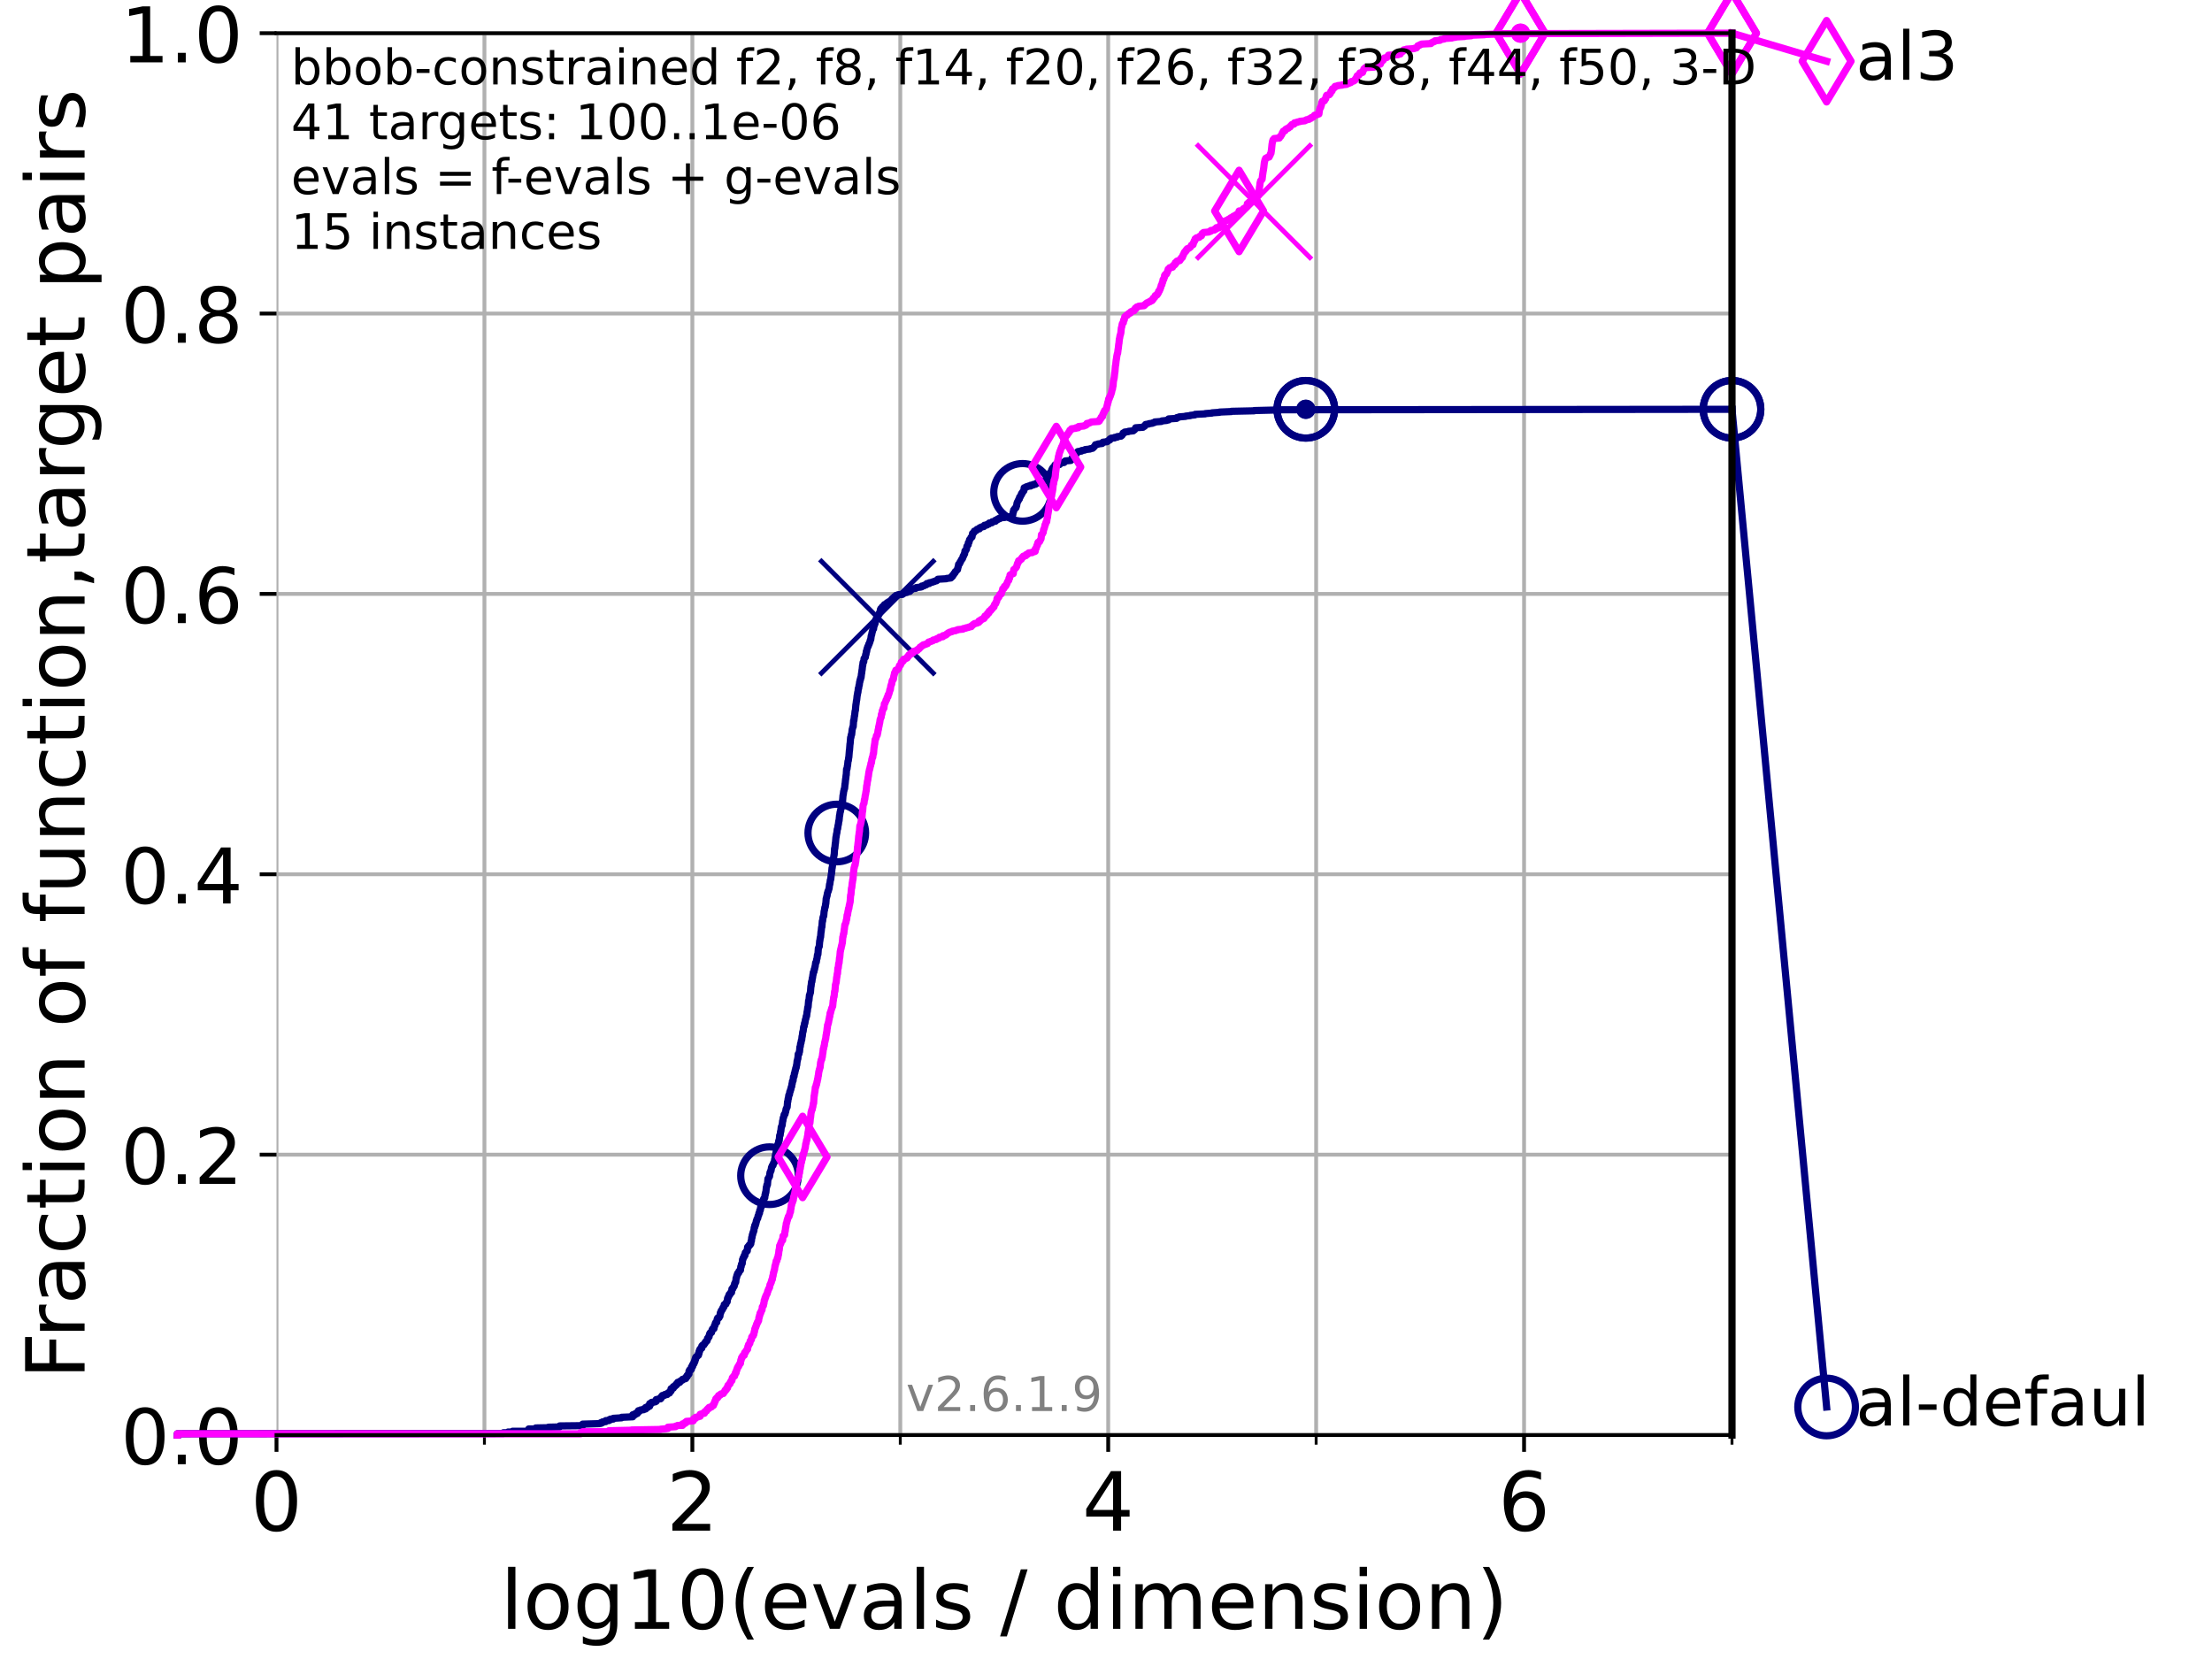 <?xml version="1.0" encoding="utf-8" standalone="no"?>
<!DOCTYPE svg PUBLIC "-//W3C//DTD SVG 1.1//EN"
  "http://www.w3.org/Graphics/SVG/1.1/DTD/svg11.dtd">
<!-- Created with matplotlib (https://matplotlib.org/) -->
<svg height="345.6pt" version="1.1" viewBox="0 0 460.8 345.6" width="460.8pt" xmlns="http://www.w3.org/2000/svg" xmlns:xlink="http://www.w3.org/1999/xlink">
 <defs>
  <style type="text/css">*{stroke-linecap:butt;stroke-linejoin:round;}</style>
 </defs>
 <g id="figure_1">
  <g id="patch_1">
   <path d="M 0 345.6 
L 460.8 345.6 
L 460.8 0 
L 0 0 
z
" style="fill:#ffffff;"/>
  </g>
  <g id="axes_1">
   <g id="patch_2">
    <path d="M 57.6 298.944 
L 360.806 298.944 
L 360.806 6.912 
L 57.6 6.912 
z
" style="fill:#ffffff;"/>
   </g>
   <g id="matplotlib.axis_1">
    <g id="xtick_1">
     <g id="line2d_1">
      <path clip-path="url(#p90fe9b0ac9)" d="M 57.6 298.944 
L 57.6 6.912 
" style="fill:none;stroke:#b0b0b0;stroke-linecap:square;stroke-width:0.8;"/>
     </g>
     <g id="line2d_2">
      <defs>
       <path d="M 0 0 
L 0 3.5 
" id="m1842e72d0f" style="stroke:#000000;stroke-width:0.8;"/>
      </defs>
      <g>
       <use style="stroke:#000000;stroke-width:0.8;" x="57.6" xlink:href="#m1842e72d0f" y="298.944"/>
      </g>
     </g>
     <g id="text_1">
      <!-- 0 -->
      <g transform="translate(52.192 318.861)scale(0.17 -0.17)">
       <defs>
        <path d="M 31.781 66.406 
Q 24.172 66.406 20.328 58.906 
Q 16.5 51.422 16.5 36.375 
Q 16.5 21.391 20.328 13.891 
Q 24.172 6.391 31.781 6.391 
Q 39.453 6.391 43.281 13.891 
Q 47.125 21.391 47.125 36.375 
Q 47.125 51.422 43.281 58.906 
Q 39.453 66.406 31.781 66.406 
z
M 31.781 74.219 
Q 44.047 74.219 50.516 64.516 
Q 56.984 54.828 56.984 36.375 
Q 56.984 17.969 50.516 8.266 
Q 44.047 -1.422 31.781 -1.422 
Q 19.531 -1.422 13.062 8.266 
Q 6.594 17.969 6.594 36.375 
Q 6.594 54.828 13.062 64.516 
Q 19.531 74.219 31.781 74.219 
z
" id="DejaVuSans-48"/>
       </defs>
       <use xlink:href="#DejaVuSans-48"/>
      </g>
     </g>
    </g>
    <g id="xtick_2">
     <g id="line2d_3">
      <path clip-path="url(#p90fe9b0ac9)" d="M 144.23 298.944 
L 144.23 6.912 
" style="fill:none;stroke:#b0b0b0;stroke-linecap:square;stroke-width:0.8;"/>
     </g>
     <g id="line2d_4">
      <g>
       <use style="stroke:#000000;stroke-width:0.8;" x="144.23" xlink:href="#m1842e72d0f" y="298.944"/>
      </g>
     </g>
     <g id="text_2">
      <!-- 2 -->
      <g transform="translate(138.822 318.861)scale(0.17 -0.17)">
       <defs>
        <path d="M 19.188 8.297 
L 53.609 8.297 
L 53.609 0 
L 7.328 0 
L 7.328 8.297 
Q 12.938 14.109 22.625 23.891 
Q 32.328 33.688 34.812 36.531 
Q 39.547 41.844 41.422 45.531 
Q 43.312 49.219 43.312 52.781 
Q 43.312 58.594 39.234 62.25 
Q 35.156 65.922 28.609 65.922 
Q 23.969 65.922 18.812 64.312 
Q 13.672 62.703 7.812 59.422 
L 7.812 69.391 
Q 13.766 71.781 18.938 73 
Q 24.125 74.219 28.422 74.219 
Q 39.75 74.219 46.484 68.547 
Q 53.219 62.891 53.219 53.422 
Q 53.219 48.922 51.531 44.891 
Q 49.859 40.875 45.406 35.406 
Q 44.188 33.984 37.641 27.219 
Q 31.109 20.453 19.188 8.297 
z
" id="DejaVuSans-50"/>
       </defs>
       <use xlink:href="#DejaVuSans-50"/>
      </g>
     </g>
    </g>
    <g id="xtick_3">
     <g id="line2d_5">
      <path clip-path="url(#p90fe9b0ac9)" d="M 230.861 298.944 
L 230.861 6.912 
" style="fill:none;stroke:#b0b0b0;stroke-linecap:square;stroke-width:0.8;"/>
     </g>
     <g id="line2d_6">
      <g>
       <use style="stroke:#000000;stroke-width:0.8;" x="230.861" xlink:href="#m1842e72d0f" y="298.944"/>
      </g>
     </g>
     <g id="text_3">
      <!-- 4 -->
      <g transform="translate(225.453 318.861)scale(0.17 -0.17)">
       <defs>
        <path d="M 37.797 64.312 
L 12.891 25.391 
L 37.797 25.391 
z
M 35.203 72.906 
L 47.609 72.906 
L 47.609 25.391 
L 58.016 25.391 
L 58.016 17.188 
L 47.609 17.188 
L 47.609 0 
L 37.797 0 
L 37.797 17.188 
L 4.891 17.188 
L 4.891 26.703 
z
" id="DejaVuSans-52"/>
       </defs>
       <use xlink:href="#DejaVuSans-52"/>
      </g>
     </g>
    </g>
    <g id="xtick_4">
     <g id="line2d_7">
      <path clip-path="url(#p90fe9b0ac9)" d="M 317.491 298.944 
L 317.491 6.912 
" style="fill:none;stroke:#b0b0b0;stroke-linecap:square;stroke-width:0.8;"/>
     </g>
     <g id="line2d_8">
      <g>
       <use style="stroke:#000000;stroke-width:0.8;" x="317.491" xlink:href="#m1842e72d0f" y="298.944"/>
      </g>
     </g>
     <g id="text_4">
      <!-- 6 -->
      <g transform="translate(312.083 318.861)scale(0.17 -0.17)">
       <defs>
        <path d="M 33.016 40.375 
Q 26.375 40.375 22.484 35.828 
Q 18.609 31.297 18.609 23.391 
Q 18.609 15.531 22.484 10.953 
Q 26.375 6.391 33.016 6.391 
Q 39.656 6.391 43.531 10.953 
Q 47.406 15.531 47.406 23.391 
Q 47.406 31.297 43.531 35.828 
Q 39.656 40.375 33.016 40.375 
z
M 52.594 71.297 
L 52.594 62.312 
Q 48.875 64.062 45.094 64.984 
Q 41.312 65.922 37.594 65.922 
Q 27.828 65.922 22.672 59.328 
Q 17.531 52.734 16.797 39.406 
Q 19.672 43.656 24.016 45.922 
Q 28.375 48.188 33.594 48.188 
Q 44.578 48.188 50.953 41.516 
Q 57.328 34.859 57.328 23.391 
Q 57.328 12.156 50.688 5.359 
Q 44.047 -1.422 33.016 -1.422 
Q 20.359 -1.422 13.672 8.266 
Q 6.984 17.969 6.984 36.375 
Q 6.984 53.656 15.188 63.938 
Q 23.391 74.219 37.203 74.219 
Q 40.922 74.219 44.703 73.484 
Q 48.484 72.75 52.594 71.297 
z
" id="DejaVuSans-54"/>
       </defs>
       <use xlink:href="#DejaVuSans-54"/>
      </g>
     </g>
    </g>
    <g id="xtick_5">
     <g id="line2d_9">
      <path clip-path="url(#p90fe9b0ac9)" d="M 100.915 298.944 
L 100.915 6.912 
" style="fill:none;stroke:#b0b0b0;stroke-linecap:square;stroke-width:0.8;"/>
     </g>
     <g id="line2d_10">
      <defs>
       <path d="M 0 0 
L 0 2 
" id="m32c77b0c70" style="stroke:#000000;stroke-width:0.6;"/>
      </defs>
      <g>
       <use style="stroke:#000000;stroke-width:0.6;" x="100.915" xlink:href="#m32c77b0c70" y="298.944"/>
      </g>
     </g>
    </g>
    <g id="xtick_6">
     <g id="line2d_11">
      <path clip-path="url(#p90fe9b0ac9)" d="M 187.546 298.944 
L 187.546 6.912 
" style="fill:none;stroke:#b0b0b0;stroke-linecap:square;stroke-width:0.8;"/>
     </g>
     <g id="line2d_12">
      <g>
       <use style="stroke:#000000;stroke-width:0.6;" x="187.546" xlink:href="#m32c77b0c70" y="298.944"/>
      </g>
     </g>
    </g>
    <g id="xtick_7">
     <g id="line2d_13">
      <path clip-path="url(#p90fe9b0ac9)" d="M 274.176 298.944 
L 274.176 6.912 
" style="fill:none;stroke:#b0b0b0;stroke-linecap:square;stroke-width:0.8;"/>
     </g>
     <g id="line2d_14">
      <g>
       <use style="stroke:#000000;stroke-width:0.6;" x="274.176" xlink:href="#m32c77b0c70" y="298.944"/>
      </g>
     </g>
    </g>
    <g id="xtick_8">
     <g id="line2d_15">
      <path clip-path="url(#p90fe9b0ac9)" d="M 360.806 298.944 
L 360.806 6.912 
" style="fill:none;stroke:#b0b0b0;stroke-linecap:square;stroke-width:0.8;"/>
     </g>
     <g id="line2d_16">
      <g>
       <use style="stroke:#000000;stroke-width:0.6;" x="360.806" xlink:href="#m32c77b0c70" y="298.944"/>
      </g>
     </g>
    </g>
    <g id="text_5">
     <!-- log10(evals / dimension) -->
     <g transform="translate(104.239 339.314)scale(0.17 -0.17)">
      <defs>
       <path d="M 9.422 75.984 
L 18.406 75.984 
L 18.406 0 
L 9.422 0 
z
" id="DejaVuSans-108"/>
       <path d="M 30.609 48.391 
Q 23.391 48.391 19.188 42.75 
Q 14.984 37.109 14.984 27.297 
Q 14.984 17.484 19.156 11.844 
Q 23.344 6.203 30.609 6.203 
Q 37.797 6.203 41.984 11.859 
Q 46.188 17.531 46.188 27.297 
Q 46.188 37.016 41.984 42.703 
Q 37.797 48.391 30.609 48.391 
z
M 30.609 56 
Q 42.328 56 49.016 48.375 
Q 55.719 40.766 55.719 27.297 
Q 55.719 13.875 49.016 6.219 
Q 42.328 -1.422 30.609 -1.422 
Q 18.844 -1.422 12.172 6.219 
Q 5.516 13.875 5.516 27.297 
Q 5.516 40.766 12.172 48.375 
Q 18.844 56 30.609 56 
z
" id="DejaVuSans-111"/>
       <path d="M 45.406 27.984 
Q 45.406 37.75 41.375 43.109 
Q 37.359 48.484 30.078 48.484 
Q 22.859 48.484 18.828 43.109 
Q 14.797 37.75 14.797 27.984 
Q 14.797 18.266 18.828 12.891 
Q 22.859 7.516 30.078 7.516 
Q 37.359 7.516 41.375 12.891 
Q 45.406 18.266 45.406 27.984 
z
M 54.391 6.781 
Q 54.391 -7.172 48.188 -13.984 
Q 42 -20.797 29.203 -20.797 
Q 24.469 -20.797 20.266 -20.094 
Q 16.062 -19.391 12.109 -17.922 
L 12.109 -9.188 
Q 16.062 -11.328 19.922 -12.344 
Q 23.781 -13.375 27.781 -13.375 
Q 36.625 -13.375 41.016 -8.766 
Q 45.406 -4.156 45.406 5.172 
L 45.406 9.625 
Q 42.625 4.781 38.281 2.391 
Q 33.938 0 27.875 0 
Q 17.828 0 11.672 7.656 
Q 5.516 15.328 5.516 27.984 
Q 5.516 40.672 11.672 48.328 
Q 17.828 56 27.875 56 
Q 33.938 56 38.281 53.609 
Q 42.625 51.219 45.406 46.391 
L 45.406 54.688 
L 54.391 54.688 
z
" id="DejaVuSans-103"/>
       <path d="M 12.406 8.297 
L 28.516 8.297 
L 28.516 63.922 
L 10.984 60.406 
L 10.984 69.391 
L 28.422 72.906 
L 38.281 72.906 
L 38.281 8.297 
L 54.391 8.297 
L 54.391 0 
L 12.406 0 
z
" id="DejaVuSans-49"/>
       <path d="M 31 75.875 
Q 24.469 64.656 21.281 53.656 
Q 18.109 42.672 18.109 31.391 
Q 18.109 20.125 21.312 9.062 
Q 24.516 -2 31 -13.188 
L 23.188 -13.188 
Q 15.875 -1.703 12.234 9.375 
Q 8.594 20.453 8.594 31.391 
Q 8.594 42.281 12.203 53.312 
Q 15.828 64.359 23.188 75.875 
z
" id="DejaVuSans-40"/>
       <path d="M 56.203 29.594 
L 56.203 25.203 
L 14.891 25.203 
Q 15.484 15.922 20.484 11.062 
Q 25.484 6.203 34.422 6.203 
Q 39.594 6.203 44.453 7.469 
Q 49.312 8.734 54.109 11.281 
L 54.109 2.781 
Q 49.266 0.734 44.188 -0.344 
Q 39.109 -1.422 33.891 -1.422 
Q 20.797 -1.422 13.156 6.188 
Q 5.516 13.812 5.516 26.812 
Q 5.516 40.234 12.766 48.109 
Q 20.016 56 32.328 56 
Q 43.359 56 49.781 48.891 
Q 56.203 41.797 56.203 29.594 
z
M 47.219 32.234 
Q 47.125 39.594 43.094 43.984 
Q 39.062 48.391 32.422 48.391 
Q 24.906 48.391 20.391 44.141 
Q 15.875 39.891 15.188 32.172 
z
" id="DejaVuSans-101"/>
       <path d="M 2.984 54.688 
L 12.5 54.688 
L 29.594 8.797 
L 46.688 54.688 
L 56.203 54.688 
L 35.688 0 
L 23.484 0 
z
" id="DejaVuSans-118"/>
       <path d="M 34.281 27.484 
Q 23.391 27.484 19.188 25 
Q 14.984 22.516 14.984 16.5 
Q 14.984 11.719 18.141 8.906 
Q 21.297 6.109 26.703 6.109 
Q 34.188 6.109 38.703 11.406 
Q 43.219 16.703 43.219 25.484 
L 43.219 27.484 
z
M 52.203 31.203 
L 52.203 0 
L 43.219 0 
L 43.219 8.297 
Q 40.141 3.328 35.547 0.953 
Q 30.953 -1.422 24.312 -1.422 
Q 15.922 -1.422 10.953 3.297 
Q 6 8.016 6 15.922 
Q 6 25.141 12.172 29.828 
Q 18.359 34.516 30.609 34.516 
L 43.219 34.516 
L 43.219 35.406 
Q 43.219 41.609 39.141 45 
Q 35.062 48.391 27.688 48.391 
Q 23 48.391 18.547 47.266 
Q 14.109 46.141 10.016 43.891 
L 10.016 52.203 
Q 14.938 54.109 19.578 55.047 
Q 24.219 56 28.609 56 
Q 40.484 56 46.344 49.844 
Q 52.203 43.703 52.203 31.203 
z
" id="DejaVuSans-97"/>
       <path d="M 44.281 53.078 
L 44.281 44.578 
Q 40.484 46.531 36.375 47.5 
Q 32.281 48.484 27.875 48.484 
Q 21.188 48.484 17.844 46.438 
Q 14.5 44.391 14.5 40.281 
Q 14.5 37.156 16.891 35.375 
Q 19.281 33.594 26.516 31.984 
L 29.594 31.297 
Q 39.156 29.25 43.188 25.516 
Q 47.219 21.781 47.219 15.094 
Q 47.219 7.469 41.188 3.016 
Q 35.156 -1.422 24.609 -1.422 
Q 20.219 -1.422 15.453 -0.562 
Q 10.688 0.297 5.422 2 
L 5.422 11.281 
Q 10.406 8.688 15.234 7.391 
Q 20.062 6.109 24.812 6.109 
Q 31.156 6.109 34.562 8.281 
Q 37.984 10.453 37.984 14.406 
Q 37.984 18.062 35.516 20.016 
Q 33.062 21.969 24.703 23.781 
L 21.578 24.516 
Q 13.234 26.266 9.516 29.906 
Q 5.812 33.547 5.812 39.891 
Q 5.812 47.609 11.281 51.797 
Q 16.75 56 26.812 56 
Q 31.781 56 36.172 55.266 
Q 40.578 54.547 44.281 53.078 
z
" id="DejaVuSans-115"/>
       <path id="DejaVuSans-32"/>
       <path d="M 25.391 72.906 
L 33.688 72.906 
L 8.297 -9.281 
L 0 -9.281 
z
" id="DejaVuSans-47"/>
       <path d="M 45.406 46.391 
L 45.406 75.984 
L 54.391 75.984 
L 54.391 0 
L 45.406 0 
L 45.406 8.203 
Q 42.578 3.328 38.25 0.953 
Q 33.938 -1.422 27.875 -1.422 
Q 17.969 -1.422 11.734 6.484 
Q 5.516 14.406 5.516 27.297 
Q 5.516 40.188 11.734 48.094 
Q 17.969 56 27.875 56 
Q 33.938 56 38.25 53.625 
Q 42.578 51.266 45.406 46.391 
z
M 14.797 27.297 
Q 14.797 17.391 18.875 11.75 
Q 22.953 6.109 30.078 6.109 
Q 37.203 6.109 41.297 11.75 
Q 45.406 17.391 45.406 27.297 
Q 45.406 37.203 41.297 42.844 
Q 37.203 48.484 30.078 48.484 
Q 22.953 48.484 18.875 42.844 
Q 14.797 37.203 14.797 27.297 
z
" id="DejaVuSans-100"/>
       <path d="M 9.422 54.688 
L 18.406 54.688 
L 18.406 0 
L 9.422 0 
z
M 9.422 75.984 
L 18.406 75.984 
L 18.406 64.594 
L 9.422 64.594 
z
" id="DejaVuSans-105"/>
       <path d="M 52 44.188 
Q 55.375 50.25 60.062 53.125 
Q 64.75 56 71.094 56 
Q 79.641 56 84.281 50.016 
Q 88.922 44.047 88.922 33.016 
L 88.922 0 
L 79.891 0 
L 79.891 32.719 
Q 79.891 40.578 77.094 44.375 
Q 74.312 48.188 68.609 48.188 
Q 61.625 48.188 57.562 43.547 
Q 53.516 38.922 53.516 30.906 
L 53.516 0 
L 44.484 0 
L 44.484 32.719 
Q 44.484 40.625 41.703 44.406 
Q 38.922 48.188 33.109 48.188 
Q 26.219 48.188 22.156 43.531 
Q 18.109 38.875 18.109 30.906 
L 18.109 0 
L 9.078 0 
L 9.078 54.688 
L 18.109 54.688 
L 18.109 46.188 
Q 21.188 51.219 25.484 53.609 
Q 29.781 56 35.688 56 
Q 41.656 56 45.828 52.969 
Q 50 49.953 52 44.188 
z
" id="DejaVuSans-109"/>
       <path d="M 54.891 33.016 
L 54.891 0 
L 45.906 0 
L 45.906 32.719 
Q 45.906 40.484 42.875 44.328 
Q 39.844 48.188 33.797 48.188 
Q 26.516 48.188 22.312 43.547 
Q 18.109 38.922 18.109 30.906 
L 18.109 0 
L 9.078 0 
L 9.078 54.688 
L 18.109 54.688 
L 18.109 46.188 
Q 21.344 51.125 25.703 53.562 
Q 30.078 56 35.797 56 
Q 45.219 56 50.047 50.172 
Q 54.891 44.344 54.891 33.016 
z
" id="DejaVuSans-110"/>
       <path d="M 8.016 75.875 
L 15.828 75.875 
Q 23.141 64.359 26.781 53.312 
Q 30.422 42.281 30.422 31.391 
Q 30.422 20.453 26.781 9.375 
Q 23.141 -1.703 15.828 -13.188 
L 8.016 -13.188 
Q 14.5 -2 17.703 9.062 
Q 20.906 20.125 20.906 31.391 
Q 20.906 42.672 17.703 53.656 
Q 14.5 64.656 8.016 75.875 
z
" id="DejaVuSans-41"/>
      </defs>
      <use xlink:href="#DejaVuSans-108"/>
      <use x="27.783" xlink:href="#DejaVuSans-111"/>
      <use x="88.965" xlink:href="#DejaVuSans-103"/>
      <use x="152.441" xlink:href="#DejaVuSans-49"/>
      <use x="216.064" xlink:href="#DejaVuSans-48"/>
      <use x="279.688" xlink:href="#DejaVuSans-40"/>
      <use x="318.701" xlink:href="#DejaVuSans-101"/>
      <use x="380.225" xlink:href="#DejaVuSans-118"/>
      <use x="439.404" xlink:href="#DejaVuSans-97"/>
      <use x="500.684" xlink:href="#DejaVuSans-108"/>
      <use x="528.467" xlink:href="#DejaVuSans-115"/>
      <use x="580.566" xlink:href="#DejaVuSans-32"/>
      <use x="612.354" xlink:href="#DejaVuSans-47"/>
      <use x="646.045" xlink:href="#DejaVuSans-32"/>
      <use x="677.832" xlink:href="#DejaVuSans-100"/>
      <use x="741.309" xlink:href="#DejaVuSans-105"/>
      <use x="769.092" xlink:href="#DejaVuSans-109"/>
      <use x="866.504" xlink:href="#DejaVuSans-101"/>
      <use x="928.027" xlink:href="#DejaVuSans-110"/>
      <use x="991.406" xlink:href="#DejaVuSans-115"/>
      <use x="1043.506" xlink:href="#DejaVuSans-105"/>
      <use x="1071.289" xlink:href="#DejaVuSans-111"/>
      <use x="1132.471" xlink:href="#DejaVuSans-110"/>
      <use x="1195.85" xlink:href="#DejaVuSans-41"/>
     </g>
    </g>
   </g>
   <g id="matplotlib.axis_2">
    <g id="ytick_1">
     <g id="line2d_17">
      <path clip-path="url(#p90fe9b0ac9)" d="M 57.6 298.944 
L 360.806 298.944 
" style="fill:none;stroke:#b0b0b0;stroke-linecap:square;stroke-width:0.8;"/>
     </g>
     <g id="line2d_18">
      <defs>
       <path d="M 0 0 
L -3.5 0 
" id="m69cf2a8620" style="stroke:#000000;stroke-width:0.8;"/>
      </defs>
      <g>
       <use style="stroke:#000000;stroke-width:0.8;" x="57.6" xlink:href="#m69cf2a8620" y="298.944"/>
      </g>
     </g>
     <g id="text_6">
      <!-- 0.0 -->
      <g transform="translate(25.155 305.023)scale(0.16 -0.16)">
       <defs>
        <path d="M 10.688 12.406 
L 21 12.406 
L 21 0 
L 10.688 0 
z
" id="DejaVuSans-46"/>
       </defs>
       <use xlink:href="#DejaVuSans-48"/>
       <use x="63.623" xlink:href="#DejaVuSans-46"/>
       <use x="95.41" xlink:href="#DejaVuSans-48"/>
      </g>
     </g>
    </g>
    <g id="ytick_2">
     <g id="line2d_19">
      <path clip-path="url(#p90fe9b0ac9)" d="M 57.6 240.538 
L 360.806 240.538 
" style="fill:none;stroke:#b0b0b0;stroke-linecap:square;stroke-width:0.8;"/>
     </g>
     <g id="line2d_20">
      <g>
       <use style="stroke:#000000;stroke-width:0.8;" x="57.6" xlink:href="#m69cf2a8620" y="240.538"/>
      </g>
     </g>
     <g id="text_7">
      <!-- 0.2 -->
      <g transform="translate(25.155 246.616)scale(0.16 -0.16)">
       <use xlink:href="#DejaVuSans-48"/>
       <use x="63.623" xlink:href="#DejaVuSans-46"/>
       <use x="95.41" xlink:href="#DejaVuSans-50"/>
      </g>
     </g>
    </g>
    <g id="ytick_3">
     <g id="line2d_21">
      <path clip-path="url(#p90fe9b0ac9)" d="M 57.6 182.131 
L 360.806 182.131 
" style="fill:none;stroke:#b0b0b0;stroke-linecap:square;stroke-width:0.8;"/>
     </g>
     <g id="line2d_22">
      <g>
       <use style="stroke:#000000;stroke-width:0.8;" x="57.6" xlink:href="#m69cf2a8620" y="182.131"/>
      </g>
     </g>
     <g id="text_8">
      <!-- 0.4 -->
      <g transform="translate(25.155 188.21)scale(0.16 -0.16)">
       <use xlink:href="#DejaVuSans-48"/>
       <use x="63.623" xlink:href="#DejaVuSans-46"/>
       <use x="95.41" xlink:href="#DejaVuSans-52"/>
      </g>
     </g>
    </g>
    <g id="ytick_4">
     <g id="line2d_23">
      <path clip-path="url(#p90fe9b0ac9)" d="M 57.6 123.725 
L 360.806 123.725 
" style="fill:none;stroke:#b0b0b0;stroke-linecap:square;stroke-width:0.8;"/>
     </g>
     <g id="line2d_24">
      <g>
       <use style="stroke:#000000;stroke-width:0.8;" x="57.6" xlink:href="#m69cf2a8620" y="123.725"/>
      </g>
     </g>
     <g id="text_9">
      <!-- 0.6 -->
      <g transform="translate(25.155 129.804)scale(0.16 -0.16)">
       <use xlink:href="#DejaVuSans-48"/>
       <use x="63.623" xlink:href="#DejaVuSans-46"/>
       <use x="95.41" xlink:href="#DejaVuSans-54"/>
      </g>
     </g>
    </g>
    <g id="ytick_5">
     <g id="line2d_25">
      <path clip-path="url(#p90fe9b0ac9)" d="M 57.6 65.318 
L 360.806 65.318 
" style="fill:none;stroke:#b0b0b0;stroke-linecap:square;stroke-width:0.8;"/>
     </g>
     <g id="line2d_26">
      <g>
       <use style="stroke:#000000;stroke-width:0.8;" x="57.6" xlink:href="#m69cf2a8620" y="65.318"/>
      </g>
     </g>
     <g id="text_10">
      <!-- 0.8 -->
      <g transform="translate(25.155 71.397)scale(0.16 -0.16)">
       <defs>
        <path d="M 31.781 34.625 
Q 24.75 34.625 20.719 30.859 
Q 16.703 27.094 16.703 20.516 
Q 16.703 13.922 20.719 10.156 
Q 24.75 6.391 31.781 6.391 
Q 38.812 6.391 42.859 10.172 
Q 46.922 13.969 46.922 20.516 
Q 46.922 27.094 42.891 30.859 
Q 38.875 34.625 31.781 34.625 
z
M 21.922 38.812 
Q 15.578 40.375 12.031 44.719 
Q 8.5 49.078 8.5 55.328 
Q 8.5 64.062 14.719 69.141 
Q 20.953 74.219 31.781 74.219 
Q 42.672 74.219 48.875 69.141 
Q 55.078 64.062 55.078 55.328 
Q 55.078 49.078 51.531 44.719 
Q 48 40.375 41.703 38.812 
Q 48.828 37.156 52.797 32.312 
Q 56.781 27.484 56.781 20.516 
Q 56.781 9.906 50.312 4.234 
Q 43.844 -1.422 31.781 -1.422 
Q 19.734 -1.422 13.25 4.234 
Q 6.781 9.906 6.781 20.516 
Q 6.781 27.484 10.781 32.312 
Q 14.797 37.156 21.922 38.812 
z
M 18.312 54.391 
Q 18.312 48.734 21.844 45.562 
Q 25.391 42.391 31.781 42.391 
Q 38.141 42.391 41.719 45.562 
Q 45.312 48.734 45.312 54.391 
Q 45.312 60.062 41.719 63.234 
Q 38.141 66.406 31.781 66.406 
Q 25.391 66.406 21.844 63.234 
Q 18.312 60.062 18.312 54.391 
z
" id="DejaVuSans-56"/>
       </defs>
       <use xlink:href="#DejaVuSans-48"/>
       <use x="63.623" xlink:href="#DejaVuSans-46"/>
       <use x="95.41" xlink:href="#DejaVuSans-56"/>
      </g>
     </g>
    </g>
    <g id="ytick_6">
     <g id="line2d_27">
      <path clip-path="url(#p90fe9b0ac9)" d="M 57.6 6.912 
L 360.806 6.912 
" style="fill:none;stroke:#b0b0b0;stroke-linecap:square;stroke-width:0.8;"/>
     </g>
     <g id="line2d_28">
      <g>
       <use style="stroke:#000000;stroke-width:0.8;" x="57.6" xlink:href="#m69cf2a8620" y="6.912"/>
      </g>
     </g>
     <g id="text_11">
      <!-- 1.0 -->
      <g transform="translate(25.155 12.991)scale(0.16 -0.16)">
       <use xlink:href="#DejaVuSans-49"/>
       <use x="63.623" xlink:href="#DejaVuSans-46"/>
       <use x="95.41" xlink:href="#DejaVuSans-48"/>
      </g>
     </g>
    </g>
    <g id="text_12">
     <!-- Fraction of function,target pairs -->
     <g transform="translate(17.62 287.313)rotate(-90)scale(0.17 -0.17)">
      <defs>
       <path d="M 9.812 72.906 
L 51.703 72.906 
L 51.703 64.594 
L 19.672 64.594 
L 19.672 43.109 
L 48.578 43.109 
L 48.578 34.812 
L 19.672 34.812 
L 19.672 0 
L 9.812 0 
z
" id="DejaVuSans-70"/>
       <path d="M 41.109 46.297 
Q 39.594 47.172 37.812 47.578 
Q 36.031 48 33.891 48 
Q 26.266 48 22.188 43.047 
Q 18.109 38.094 18.109 28.812 
L 18.109 0 
L 9.078 0 
L 9.078 54.688 
L 18.109 54.688 
L 18.109 46.188 
Q 20.953 51.172 25.484 53.578 
Q 30.031 56 36.531 56 
Q 37.453 56 38.578 55.875 
Q 39.703 55.766 41.062 55.516 
z
" id="DejaVuSans-114"/>
       <path d="M 48.781 52.594 
L 48.781 44.188 
Q 44.969 46.297 41.141 47.344 
Q 37.312 48.391 33.406 48.391 
Q 24.656 48.391 19.812 42.844 
Q 14.984 37.312 14.984 27.297 
Q 14.984 17.281 19.812 11.734 
Q 24.656 6.203 33.406 6.203 
Q 37.312 6.203 41.141 7.25 
Q 44.969 8.297 48.781 10.406 
L 48.781 2.094 
Q 45.016 0.344 40.984 -0.531 
Q 36.969 -1.422 32.422 -1.422 
Q 20.062 -1.422 12.781 6.344 
Q 5.516 14.109 5.516 27.297 
Q 5.516 40.672 12.859 48.328 
Q 20.219 56 33.016 56 
Q 37.156 56 41.109 55.141 
Q 45.062 54.297 48.781 52.594 
z
" id="DejaVuSans-99"/>
       <path d="M 18.312 70.219 
L 18.312 54.688 
L 36.812 54.688 
L 36.812 47.703 
L 18.312 47.703 
L 18.312 18.016 
Q 18.312 11.328 20.141 9.422 
Q 21.969 7.516 27.594 7.516 
L 36.812 7.516 
L 36.812 0 
L 27.594 0 
Q 17.188 0 13.234 3.875 
Q 9.281 7.766 9.281 18.016 
L 9.281 47.703 
L 2.688 47.703 
L 2.688 54.688 
L 9.281 54.688 
L 9.281 70.219 
z
" id="DejaVuSans-116"/>
       <path d="M 37.109 75.984 
L 37.109 68.5 
L 28.516 68.5 
Q 23.688 68.5 21.797 66.547 
Q 19.922 64.594 19.922 59.516 
L 19.922 54.688 
L 34.719 54.688 
L 34.719 47.703 
L 19.922 47.703 
L 19.922 0 
L 10.891 0 
L 10.891 47.703 
L 2.297 47.703 
L 2.297 54.688 
L 10.891 54.688 
L 10.891 58.5 
Q 10.891 67.625 15.141 71.797 
Q 19.391 75.984 28.609 75.984 
z
" id="DejaVuSans-102"/>
       <path d="M 8.5 21.578 
L 8.5 54.688 
L 17.484 54.688 
L 17.484 21.922 
Q 17.484 14.156 20.5 10.266 
Q 23.531 6.391 29.594 6.391 
Q 36.859 6.391 41.078 11.031 
Q 45.312 15.672 45.312 23.688 
L 45.312 54.688 
L 54.297 54.688 
L 54.297 0 
L 45.312 0 
L 45.312 8.406 
Q 42.047 3.422 37.719 1 
Q 33.406 -1.422 27.688 -1.422 
Q 18.266 -1.422 13.375 4.438 
Q 8.5 10.297 8.5 21.578 
z
M 31.109 56 
z
" id="DejaVuSans-117"/>
       <path d="M 11.719 12.406 
L 22.016 12.406 
L 22.016 4 
L 14.016 -11.625 
L 7.719 -11.625 
L 11.719 4 
z
" id="DejaVuSans-44"/>
       <path d="M 18.109 8.203 
L 18.109 -20.797 
L 9.078 -20.797 
L 9.078 54.688 
L 18.109 54.688 
L 18.109 46.391 
Q 20.953 51.266 25.266 53.625 
Q 29.594 56 35.594 56 
Q 45.562 56 51.781 48.094 
Q 58.016 40.188 58.016 27.297 
Q 58.016 14.406 51.781 6.484 
Q 45.562 -1.422 35.594 -1.422 
Q 29.594 -1.422 25.266 0.953 
Q 20.953 3.328 18.109 8.203 
z
M 48.688 27.297 
Q 48.688 37.203 44.609 42.844 
Q 40.531 48.484 33.406 48.484 
Q 26.266 48.484 22.188 42.844 
Q 18.109 37.203 18.109 27.297 
Q 18.109 17.391 22.188 11.75 
Q 26.266 6.109 33.406 6.109 
Q 40.531 6.109 44.609 11.75 
Q 48.688 17.391 48.688 27.297 
z
" id="DejaVuSans-112"/>
      </defs>
      <use xlink:href="#DejaVuSans-70"/>
      <use x="50.27" xlink:href="#DejaVuSans-114"/>
      <use x="91.383" xlink:href="#DejaVuSans-97"/>
      <use x="152.662" xlink:href="#DejaVuSans-99"/>
      <use x="207.643" xlink:href="#DejaVuSans-116"/>
      <use x="246.852" xlink:href="#DejaVuSans-105"/>
      <use x="274.635" xlink:href="#DejaVuSans-111"/>
      <use x="335.816" xlink:href="#DejaVuSans-110"/>
      <use x="399.195" xlink:href="#DejaVuSans-32"/>
      <use x="430.982" xlink:href="#DejaVuSans-111"/>
      <use x="492.164" xlink:href="#DejaVuSans-102"/>
      <use x="527.369" xlink:href="#DejaVuSans-32"/>
      <use x="559.156" xlink:href="#DejaVuSans-102"/>
      <use x="594.361" xlink:href="#DejaVuSans-117"/>
      <use x="657.74" xlink:href="#DejaVuSans-110"/>
      <use x="721.119" xlink:href="#DejaVuSans-99"/>
      <use x="776.1" xlink:href="#DejaVuSans-116"/>
      <use x="815.309" xlink:href="#DejaVuSans-105"/>
      <use x="843.092" xlink:href="#DejaVuSans-111"/>
      <use x="904.273" xlink:href="#DejaVuSans-110"/>
      <use x="967.652" xlink:href="#DejaVuSans-44"/>
      <use x="999.439" xlink:href="#DejaVuSans-116"/>
      <use x="1038.648" xlink:href="#DejaVuSans-97"/>
      <use x="1099.928" xlink:href="#DejaVuSans-114"/>
      <use x="1139.291" xlink:href="#DejaVuSans-103"/>
      <use x="1202.768" xlink:href="#DejaVuSans-101"/>
      <use x="1264.291" xlink:href="#DejaVuSans-116"/>
      <use x="1303.5" xlink:href="#DejaVuSans-32"/>
      <use x="1335.287" xlink:href="#DejaVuSans-112"/>
      <use x="1398.764" xlink:href="#DejaVuSans-97"/>
      <use x="1460.043" xlink:href="#DejaVuSans-105"/>
      <use x="1487.826" xlink:href="#DejaVuSans-114"/>
      <use x="1528.939" xlink:href="#DejaVuSans-115"/>
     </g>
    </g>
   </g>
   <g id="line2d_29">
    <defs>
     <path d="M 0 1.5 
C 0.398 1.5 0.779 1.342 1.061 1.061 
C 1.342 0.779 1.5 0.398 1.5 0 
C 1.5 -0.398 1.342 -0.779 1.061 -1.061 
C 0.779 -1.342 0.398 -1.5 0 -1.5 
C -0.398 -1.5 -0.779 -1.342 -1.061 -1.061 
C -1.342 -0.779 -1.5 -0.398 -1.5 0 
C -1.5 0.398 -1.342 0.779 -1.061 1.061 
C -0.779 1.342 -0.398 1.5 0 1.5 
z
" id="m17368d2af5" style="stroke:#000080;"/>
    </defs>
    <g>
     <use style="fill:#000080;stroke:#000080;" x="272.029" xlink:href="#m17368d2af5" y="85.262"/>
     <use style="fill:#000080;stroke:#000080;" x="272.029" xlink:href="#m17368d2af5" y="85.262"/>
    </g>
   </g>
   <g id="line2d_30">
    <path d="M 36.933 298.944 
L 36.933 298.68 
L 104.86 298.627 
L 104.86 298.469 
L 105.851 298.469 
L 105.851 298.311 
L 106.791 298.311 
L 106.791 298.153 
L 110.145 298.153 
L 110.145 297.678 
L 111.621 297.678 
L 111.621 297.467 
L 114.265 297.414 
L 114.265 297.308 
L 116.584 297.256 
L 116.584 297.045 
L 121.372 296.992 
L 121.372 296.675 
L 124.837 296.57 
L 124.837 296.517 
L 125.185 296.517 
L 125.185 296.359 
L 125.527 296.359 
L 125.527 296.2 
L 126.193 296.148 
L 126.193 295.937 
L 126.836 295.937 
L 126.836 295.778 
L 127.15 295.778 
L 127.15 295.62 
L 127.761 295.62 
L 127.761 295.462 
L 129.486 295.356 
L 129.486 295.251 
L 131.808 295.145 
L 131.808 294.723 
L 132.287 294.723 
L 132.287 294.512 
L 132.755 294.459 
L 132.755 294.196 
L 132.984 294.196 
L 132.984 293.879 
L 133.435 293.826 
L 133.435 293.721 
L 134.091 293.668 
L 134.091 293.51 
L 134.516 293.51 
L 134.516 293.193 
L 134.932 293.193 
L 134.932 292.982 
L 135.339 292.929 
L 135.339 292.402 
L 135.737 292.349 
L 135.737 292.138 
L 136.509 292.032 
L 136.509 291.927 
L 136.697 291.927 
L 136.697 291.557 
L 137.25 291.452 
L 137.25 291.399 
L 137.61 291.399 
L 137.61 291.188 
L 137.788 291.188 
L 137.788 290.924 
L 137.963 290.924 
L 137.963 290.713 
L 138.481 290.661 
L 138.481 290.502 
L 138.985 290.502 
L 138.985 290.291 
L 139.476 290.186 
L 139.476 289.922 
L 139.637 289.922 
L 139.637 289.764 
L 139.796 289.764 
L 139.796 289.289 
L 140.266 289.183 
L 140.266 288.867 
L 140.574 288.814 
L 140.574 288.656 
L 140.876 288.55 
L 140.876 288.339 
L 141.173 288.234 
L 141.173 287.97 
L 141.611 287.97 
L 141.611 287.759 
L 141.897 287.653 
L 141.897 287.6 
L 142.179 287.495 
L 142.179 287.337 
L 142.73 287.231 
L 142.73 287.178 
L 142.865 287.178 
L 142.865 286.914 
L 143.133 286.809 
L 143.133 286.545 
L 143.265 286.545 
L 143.265 286.387 
L 143.397 286.387 
L 143.397 286.229 
L 143.528 286.229 
L 143.528 285.648 
L 143.657 285.648 
L 143.657 285.384 
L 143.914 285.384 
L 143.914 285.226 
L 144.041 285.226 
L 144.041 284.751 
L 144.293 284.646 
L 144.293 284.276 
L 144.418 284.276 
L 144.418 284.118 
L 144.541 284.118 
L 144.541 283.854 
L 144.664 283.854 
L 144.664 283.538 
L 144.786 283.538 
L 144.786 283.168 
L 144.908 283.168 
L 144.908 282.799 
L 145.028 282.799 
L 145.028 282.641 
L 145.267 282.535 
L 145.267 282.43 
L 145.503 282.324 
L 145.503 281.955 
L 145.62 281.955 
L 145.62 281.533 
L 145.736 281.533 
L 145.736 281.216 
L 145.852 281.216 
L 145.852 281.005 
L 146.08 280.9 
L 146.08 280.847 
L 146.194 280.847 
L 146.194 280.425 
L 146.306 280.425 
L 146.306 280.267 
L 146.64 280.161 
L 146.75 279.845 
L 146.86 279.845 
L 146.968 279.528 
L 147.076 279.528 
L 147.184 279.317 
L 147.291 279.317 
L 147.397 278.789 
L 147.503 278.789 
L 147.608 278.473 
L 147.712 278.473 
L 147.816 277.892 
L 147.92 277.892 
L 147.92 277.681 
L 148.226 277.576 
L 148.327 277.048 
L 148.428 277.048 
L 148.428 276.837 
L 148.727 276.784 
L 148.825 276.151 
L 148.923 276.151 
L 149.021 275.624 
L 149.118 275.624 
L 149.118 275.465 
L 149.31 275.465 
L 149.406 274.779 
L 149.501 274.779 
L 149.501 274.568 
L 149.783 274.516 
L 149.876 274.199 
L 149.969 274.199 
L 150.061 273.46 
L 150.152 273.46 
L 150.244 273.038 
L 150.335 273.038 
L 150.425 272.775 
L 150.515 272.775 
L 150.605 272.405 
L 150.783 272.3 
L 150.871 271.772 
L 151.22 271.667 
L 151.306 271.297 
L 151.478 271.192 
L 151.563 270.453 
L 151.648 270.453 
L 151.732 270.084 
L 151.816 270.084 
L 151.9 269.662 
L 152.066 269.662 
L 152.148 269.345 
L 152.394 269.24 
L 152.475 268.501 
L 152.636 268.501 
L 152.716 268.184 
L 152.796 268.184 
L 152.875 267.921 
L 152.954 267.921 
L 153.033 267.393 
L 153.111 267.393 
L 153.189 267.076 
L 153.267 267.076 
L 153.344 266.232 
L 153.421 266.232 
L 153.498 265.705 
L 153.575 265.705 
L 153.651 265.282 
L 153.877 265.177 
L 153.952 264.808 
L 154.101 264.755 
L 154.175 264.597 
L 154.249 264.597 
L 154.323 263.858 
L 154.396 263.858 
L 154.469 263.33 
L 154.614 263.225 
L 154.686 262.381 
L 154.758 262.381 
L 154.829 262.011 
L 154.971 261.906 
L 155.042 261.536 
L 155.183 261.536 
L 155.253 260.956 
L 155.392 260.903 
L 155.461 260.692 
L 155.667 260.587 
L 155.735 259.795 
L 155.871 259.795 
L 155.871 259.637 
L 156.005 259.637 
L 156.072 259.373 
L 156.272 259.321 
L 156.338 259.109 
L 156.403 259.109 
L 156.469 258.529 
L 156.534 258.529 
L 156.599 257.79 
L 156.664 257.79 
L 156.729 257.21 
L 156.793 257.21 
L 156.858 256.788 
L 156.921 256.788 
L 156.985 256.419 
L 157.049 256.419 
L 157.112 255.733 
L 157.238 255.627 
L 157.238 255.258 
L 157.363 255.258 
L 157.426 254.836 
L 157.488 254.836 
L 157.55 254.361 
L 157.611 254.361 
L 157.673 253.992 
L 157.734 253.992 
L 157.795 253.781 
L 157.856 253.781 
L 157.917 253.306 
L 158.037 253.2 
L 158.098 252.725 
L 158.217 252.725 
L 158.277 252.145 
L 158.395 252.092 
L 158.454 251.512 
L 158.572 251.459 
L 158.63 251.248 
L 158.688 251.248 
L 158.746 250.72 
L 158.862 250.668 
L 158.919 250.14 
L 158.977 250.14 
L 159.034 249.876 
L 159.091 249.876 
L 159.091 249.718 
L 159.204 249.718 
L 159.261 249.507 
L 159.317 249.507 
L 159.373 248.874 
L 159.429 248.874 
L 159.485 248.399 
L 159.541 248.399 
L 159.652 247.291 
L 159.707 247.291 
L 159.762 246.816 
L 159.871 246.816 
L 159.98 245.55 
L 160.089 245.497 
L 160.196 245.181 
L 160.303 245.075 
L 160.41 244.231 
L 160.463 244.231 
L 160.568 243.862 
L 160.621 243.862 
L 160.725 243.176 
L 160.778 243.176 
L 160.881 242.806 
L 161.036 242.754 
L 161.138 242.279 
L 161.291 242.173 
L 161.392 241.435 
L 161.442 241.435 
L 161.542 240.538 
L 161.592 240.538 
L 161.692 239.904 
L 161.791 239.799 
L 161.889 239.06 
L 161.938 239.06 
L 162.035 238.374 
L 162.133 238.374 
L 162.229 237.636 
L 162.325 237.583 
L 162.421 236.528 
L 162.516 236.475 
L 162.611 235.684 
L 162.658 235.684 
L 162.752 234.787 
L 162.799 234.787 
L 162.892 234.417 
L 162.938 234.417 
L 163.031 233.52 
L 163.077 233.52 
L 163.169 232.834 
L 163.26 232.729 
L 163.351 232.201 
L 163.532 232.096 
L 163.622 231.621 
L 163.666 231.621 
L 163.755 231.041 
L 163.8 231.041 
L 163.888 230.724 
L 163.976 230.619 
L 164.064 229.511 
L 164.107 229.511 
L 164.194 228.825 
L 164.238 228.825 
L 164.324 228.139 
L 164.453 228.033 
L 164.538 227.4 
L 164.623 227.347 
L 164.708 226.925 
L 164.75 226.925 
L 164.834 226.45 
L 164.918 226.345 
L 165.001 225.712 
L 165.043 225.712 
L 165.084 225.237 
L 165.208 225.131 
L 165.29 224.34 
L 165.412 224.234 
L 165.494 223.601 
L 165.574 223.496 
L 165.655 222.968 
L 165.695 222.968 
L 165.775 222.493 
L 165.855 222.441 
L 165.934 221.86 
L 165.973 221.86 
L 166.052 221.016 
L 166.091 221.016 
L 166.17 220.541 
L 166.209 220.541 
L 166.287 219.591 
L 166.441 219.539 
L 166.518 219.064 
L 166.556 219.064 
L 166.633 218.114 
L 166.709 218.009 
L 166.785 217.376 
L 166.86 217.27 
L 166.935 216.742 
L 167.01 216.637 
L 167.085 215.898 
L 167.122 215.898 
L 167.233 214.949 
L 167.307 214.843 
L 167.417 213.893 
L 167.526 213.788 
L 167.599 213.155 
L 167.671 213.155 
L 167.779 212.416 
L 167.85 212.31 
L 167.957 211.677 
L 168.028 211.677 
L 168.134 210.728 
L 168.169 210.728 
L 168.274 209.831 
L 168.344 209.778 
L 168.448 208.459 
L 168.517 208.406 
L 168.621 207.298 
L 168.689 207.245 
L 168.791 206.771 
L 168.825 206.771 
L 168.927 205.452 
L 168.96 205.452 
L 169.061 204.502 
L 169.128 204.502 
L 169.228 203.71 
L 169.261 203.71 
L 169.36 202.972 
L 169.393 202.972 
L 169.426 202.55 
L 169.557 202.444 
L 169.622 201.917 
L 169.687 201.917 
L 169.784 201.336 
L 169.816 201.336 
L 169.913 200.545 
L 170.04 200.439 
L 170.136 199.806 
L 170.199 199.701 
L 170.293 198.909 
L 170.387 198.804 
L 170.48 197.537 
L 170.542 197.432 
L 170.635 197.168 
L 170.666 197.168 
L 170.758 196.007 
L 170.789 196.007 
L 170.88 195.269 
L 170.941 195.216 
L 171.031 194.108 
L 171.062 194.108 
L 171.152 193.158 
L 171.212 193.105 
L 171.301 191.892 
L 171.36 191.892 
L 171.449 191.101 
L 171.479 191.101 
L 171.538 190.837 
L 171.596 190.837 
L 171.684 189.782 
L 171.742 189.676 
L 171.829 189.043 
L 171.915 188.937 
L 172.002 188.251 
L 172.03 188.251 
L 172.116 187.143 
L 172.173 187.038 
L 172.258 186.616 
L 172.286 186.616 
L 172.371 186.036 
L 172.427 185.93 
L 172.483 185.666 
L 172.538 185.666 
L 172.649 185.244 
L 172.705 185.139 
L 172.815 184.189 
L 172.87 184.189 
L 172.979 183.292 
L 173.06 183.186 
L 173.168 182.131 
L 173.222 182.026 
L 173.329 180.812 
L 173.356 180.812 
L 173.462 180.021 
L 173.515 179.915 
L 173.621 178.754 
L 173.647 178.754 
L 173.752 178.069 
L 173.778 178.069 
L 173.856 176.75 
L 173.908 176.75 
L 174.011 175.642 
L 174.037 175.642 
L 174.139 174.428 
L 174.165 174.428 
L 174.267 173.689 
L 174.317 173.584 
L 174.418 172.74 
L 174.494 172.634 
L 174.594 171.896 
L 174.644 171.79 
L 174.743 170.999 
L 174.793 170.946 
L 174.891 169.891 
L 174.916 169.891 
L 175.014 169.152 
L 175.062 169.099 
L 175.16 168.519 
L 175.232 168.413 
L 175.304 167.622 
L 175.352 167.622 
L 175.448 166.936 
L 175.52 166.883 
L 175.614 165.67 
L 175.662 165.564 
L 175.756 164.826 
L 175.803 164.72 
L 175.873 164.351 
L 175.943 164.245 
L 176.035 163.296 
L 176.058 163.296 
L 176.151 162.293 
L 176.174 162.293 
L 176.265 161.449 
L 176.288 161.449 
L 176.356 160.235 
L 176.447 160.183 
L 176.537 159.497 
L 176.56 159.497 
L 176.65 158.6 
L 176.717 158.494 
L 176.806 157.756 
L 176.828 157.756 
L 176.938 156.384 
L 176.96 156.384 
L 177.07 154.959 
L 177.092 154.959 
L 177.201 153.64 
L 177.266 153.588 
L 177.331 153.06 
L 177.417 153.007 
L 177.524 151.952 
L 177.567 151.846 
L 177.652 151.477 
L 177.737 151.372 
L 177.821 150.105 
L 177.884 150.105 
L 177.988 149.156 
L 178.03 149.103 
L 178.134 148.1 
L 178.196 147.995 
L 178.298 146.781 
L 178.319 146.781 
L 178.421 145.937 
L 178.462 145.832 
L 178.563 144.882 
L 178.604 144.776 
L 178.684 144.196 
L 178.724 144.196 
L 178.804 143.405 
L 178.864 143.405 
L 178.963 142.719 
L 179.003 142.719 
L 179.082 142.033 
L 179.121 142.033 
L 179.18 141.611 
L 179.238 141.611 
L 179.297 141.189 
L 179.374 141.136 
L 179.471 140.292 
L 179.49 140.292 
L 179.586 139.5 
L 179.605 139.5 
L 179.682 138.656 
L 179.72 138.656 
L 179.795 137.97 
L 179.928 137.865 
L 180.003 137.179 
L 180.124 137.073 
L 180.208 136.915 
L 180.263 136.915 
L 180.337 136.335 
L 180.41 136.282 
L 180.465 135.702 
L 180.538 135.702 
L 180.611 135.174 
L 180.683 135.068 
L 180.773 134.699 
L 180.89 134.594 
L 180.988 134.171 
L 181.059 134.171 
L 181.165 133.802 
L 181.217 133.749 
L 181.305 133.327 
L 181.392 133.222 
L 181.496 132.43 
L 181.565 132.325 
L 181.668 131.744 
L 181.72 131.639 
L 181.822 131.111 
L 181.974 131.006 
L 182.042 130.425 
L 182.109 130.373 
L 182.209 129.951 
L 182.275 129.951 
L 182.375 129.423 
L 182.391 129.423 
L 182.474 129.001 
L 182.621 128.895 
L 182.653 128.579 
L 182.848 128.526 
L 182.848 128.315 
L 182.992 128.209 
L 183.056 127.998 
L 183.103 127.998 
L 183.183 127.682 
L 183.309 127.576 
L 183.418 126.943 
L 183.496 126.838 
L 183.496 126.785 
L 183.697 126.785 
L 183.805 126.416 
L 184.003 126.31 
L 184.108 126.152 
L 184.258 126.099 
L 184.258 125.941 
L 184.599 125.835 
L 184.687 125.73 
L 184.788 125.624 
L 184.788 125.571 
L 185.091 125.519 
L 185.134 125.36 
L 185.431 125.255 
L 185.529 125.097 
L 185.696 124.991 
L 185.806 124.78 
L 186.025 124.674 
L 186.052 124.569 
L 186.275 124.463 
L 186.321 124.305 
L 186.581 124.2 
L 186.647 124.041 
L 187.108 123.936 
L 187.108 123.883 
L 187.986 123.83 
L 187.986 123.725 
L 188.314 123.619 
L 188.35 123.514 
L 188.918 123.408 
L 188.929 123.303 
L 189.537 123.197 
L 189.627 123.092 
L 189.705 122.986 
L 189.705 122.933 
L 189.872 122.881 
L 189.872 122.67 
L 190.781 122.564 
L 190.865 122.406 
L 191.808 122.3 
L 191.808 122.247 
L 192.007 122.247 
L 192.007 122.089 
L 192.476 122.036 
L 192.476 121.931 
L 192.953 121.825 
L 193.046 121.72 
L 193.075 121.72 
L 193.075 121.562 
L 193.573 121.562 
L 193.573 121.403 
L 194.191 121.298 
L 194.191 121.245 
L 194.643 121.14 
L 194.643 121.087 
L 195.11 120.981 
L 195.202 120.823 
L 195.377 120.77 
L 195.377 120.665 
L 197.159 120.559 
L 197.159 120.506 
L 198.066 120.401 
L 198.137 120.295 
L 198.244 120.243 
L 198.244 120.084 
L 198.449 120.032 
L 198.47 119.82 
L 198.651 119.715 
L 198.755 119.451 
L 198.927 119.346 
L 199.009 119.082 
L 199.179 118.976 
L 199.267 118.871 
L 199.307 118.765 
L 199.407 118.66 
L 199.467 118.66 
L 199.544 118.238 
L 199.6 118.132 
L 199.699 117.552 
L 199.895 117.446 
L 199.986 117.13 
L 200.076 117.077 
L 200.166 116.813 
L 200.249 116.708 
L 200.345 116.497 
L 200.453 116.444 
L 200.553 116.233 
L 200.585 116.127 
L 200.641 115.863 
L 200.766 115.758 
L 200.822 115.494 
L 200.939 115.389 
L 201.025 114.755 
L 201.202 114.65 
L 201.311 114.439 
L 201.347 114.333 
L 201.431 113.806 
L 201.532 113.7 
L 201.604 113.542 
L 201.693 113.489 
L 201.722 113.067 
L 201.863 112.962 
L 201.974 112.434 
L 202.085 112.328 
L 202.189 112.17 
L 202.269 112.065 
L 202.269 111.959 
L 202.486 111.854 
L 202.587 111.273 
L 202.599 111.273 
L 202.599 111.115 
L 202.823 111.009 
L 202.901 110.798 
L 202.978 110.746 
L 202.978 110.64 
L 203.344 110.535 
L 203.425 110.429 
L 203.533 110.324 
L 203.533 110.271 
L 204.041 110.165 
L 204.077 109.954 
L 204.402 109.849 
L 204.402 109.796 
L 204.952 109.69 
L 204.952 109.585 
L 205.071 109.585 
L 205.071 109.427 
L 205.588 109.374 
L 205.588 109.268 
L 205.994 109.163 
L 206.072 108.952 
L 206.616 108.899 
L 206.714 108.688 
L 207.374 108.582 
L 207.374 108.371 
L 207.798 108.266 
L 207.853 108.108 
L 208.254 108.055 
L 208.254 107.897 
L 209.336 107.791 
L 209.336 107.738 
L 210.554 107.633 
L 210.594 107.527 
L 210.778 107.422 
L 210.85 107.316 
L 210.97 107.263 
L 211.067 106.63 
L 211.135 106.577 
L 211.164 106.261 
L 211.281 106.155 
L 211.281 106.103 
L 211.423 105.997 
L 211.437 105.892 
L 211.63 105.786 
L 211.734 105.47 
L 211.765 105.417 
L 211.869 104.784 
L 211.896 104.731 
L 212.006 104.467 
L 212.101 104.362 
L 212.21 104.045 
L 212.355 103.939 
L 212.398 103.57 
L 212.558 103.465 
L 212.667 103.148 
L 212.759 103.095 
L 212.796 102.831 
L 212.962 102.726 
L 213.017 102.515 
L 213.136 102.409 
L 213.217 102.251 
L 213.281 102.251 
L 213.351 101.618 
L 213.763 101.512 
L 213.788 101.407 
L 214.273 101.301 
L 214.273 101.249 
L 214.692 101.249 
L 214.692 101.09 
L 215.226 101.038 
L 215.226 100.932 
L 215.718 100.879 
L 215.827 100.721 
L 216.175 100.615 
L 216.175 100.457 
L 217 100.352 
L 217 100.299 
L 217.706 100.193 
L 217.706 100.141 
L 218.165 100.035 
L 218.236 99.56 
L 218.317 99.455 
L 218.424 99.296 
L 218.521 99.191 
L 218.581 98.822 
L 218.708 98.716 
L 218.742 98.505 
L 219.005 98.452 
L 219.091 97.872 
L 219.204 97.766 
L 219.221 97.608 
L 219.346 97.503 
L 219.371 97.397 
L 219.669 97.292 
L 219.76 96.869 
L 220.728 96.764 
L 220.829 96.606 
L 221.02 96.5 
L 221.02 96.447 
L 221.679 96.342 
L 221.724 96.184 
L 221.899 96.131 
L 221.899 96.025 
L 223.068 95.92 
L 223.068 95.867 
L 223.263 95.761 
L 223.364 95.339 
L 223.585 95.287 
L 223.684 95.023 
L 223.858 94.917 
L 223.939 94.812 
L 224.105 94.706 
L 224.105 94.495 
L 224.341 94.39 
L 224.391 94.231 
L 224.535 94.179 
L 224.535 94.073 
L 225.29 93.968 
L 225.319 93.862 
L 225.972 93.757 
L 226.062 93.651 
L 227.058 93.546 
L 227.058 93.493 
L 227.608 93.387 
L 227.608 93.334 
L 227.787 93.229 
L 227.855 93.123 
L 227.99 93.018 
L 228.095 92.86 
L 228.192 92.754 
L 228.192 92.649 
L 228.726 92.543 
L 228.726 92.49 
L 229.596 92.385 
L 229.669 92.279 
L 229.761 92.174 
L 229.761 92.121 
L 230.634 92.015 
L 230.677 91.91 
L 230.924 91.804 
L 230.924 91.752 
L 231.206 91.646 
L 231.238 91.435 
L 231.504 91.33 
L 231.504 91.277 
L 232.189 91.224 
L 232.189 91.119 
L 232.737 91.066 
L 232.737 90.96 
L 233.539 90.855 
L 233.539 90.802 
L 233.733 90.696 
L 233.811 90.538 
L 233.904 90.433 
L 233.953 90.222 
L 234.293 90.116 
L 234.293 90.011 
L 235.089 89.905 
L 235.089 89.852 
L 236.08 89.747 
L 236.154 89.641 
L 236.35 89.536 
L 236.419 89.43 
L 236.504 89.325 
L 236.572 89.114 
L 238.111 89.008 
L 238.111 88.903 
L 238.434 88.797 
L 238.537 88.586 
L 238.65 88.48 
L 238.65 88.428 
L 239.325 88.322 
L 239.325 88.269 
L 240.078 88.164 
L 240.078 88.111 
L 240.52 88.006 
L 240.554 87.9 
L 241.931 87.795 
L 242.026 87.689 
L 243.06 87.584 
L 243.06 87.531 
L 243.449 87.478 
L 243.449 87.267 
L 245.107 87.161 
L 245.14 87.003 
L 245.644 86.898 
L 245.644 86.845 
L 246.97 86.739 
L 246.97 86.687 
L 247.958 86.581 
L 247.958 86.528 
L 248.941 86.423 
L 248.957 86.317 
L 251.073 86.212 
L 251.073 86.159 
L 252.477 86.053 
L 252.477 86.001 
L 254.049 85.895 
L 254.049 85.842 
L 256.515 85.737 
L 256.515 85.684 
L 261.257 85.579 
L 261.257 85.526 
L 265.486 85.42 
L 265.486 85.368 
L 360.806 85.262 
L 360.806 85.262 
" style="fill:none;stroke:#000080;stroke-linecap:square;stroke-width:1.5;"/>
   </g>
   <g id="line2d_31">
    <defs>
     <path d="M 0 6 
C 1.591 6 3.117 5.368 4.243 4.243 
C 5.368 3.117 6 1.591 6 0 
C 6 -1.591 5.368 -3.117 4.243 -4.243 
C 3.117 -5.368 1.591 -6 0 -6 
C -1.591 -6 -3.117 -5.368 -4.243 -4.243 
C -5.368 -3.117 -6 -1.591 -6 0 
C -6 1.591 -5.368 3.117 -4.243 4.243 
C -3.117 5.368 -1.591 6 0 6 
z
" id="m4af5b08ff3" style="stroke:#000080;stroke-width:1.5;"/>
    </defs>
    <g>
     <use style="fill-opacity:0;stroke:#000080;stroke-width:1.5;" x="160.303" xlink:href="#m4af5b08ff3" y="244.917"/>
     <use style="fill-opacity:0;stroke:#000080;stroke-width:1.5;" x="174.317" xlink:href="#m4af5b08ff3" y="173.531"/>
     <use style="fill-opacity:0;stroke:#000080;stroke-width:1.5;" x="213.017" xlink:href="#m4af5b08ff3" y="102.568"/>
     <use style="fill-opacity:0;stroke:#000080;stroke-width:1.5;" x="272.029" xlink:href="#m4af5b08ff3" y="85.262"/>
     <use style="fill-opacity:0;stroke:#000080;stroke-width:1.5;" x="272.029" xlink:href="#m4af5b08ff3" y="85.262"/>
     <use style="fill-opacity:0;stroke:#000080;stroke-width:1.5;" x="360.806" xlink:href="#m4af5b08ff3" y="85.262"/>
    </g>
   </g>
   <g id="line2d_32">
    <path style="fill:none;stroke:#000080;stroke-linecap:square;stroke-width:1.5;"/>
    <g/>
   </g>
   <g id="line2d_33">
    <path clip-path="url(#p90fe9b0ac9)" d="M 182.767 128.579 
" style="fill:none;stroke:#000080;stroke-linecap:square;stroke-width:1.5;"/>
    <defs>
     <path d="M -12 12 
L 12 -12 
M -12 -12 
L 12 12 
" id="m9d44617ac0" style="stroke:#000080;"/>
    </defs>
    <g clip-path="url(#p90fe9b0ac9)">
     <use style="fill:#000080;stroke:#000080;" x="182.767" xlink:href="#m9d44617ac0" y="128.579"/>
    </g>
   </g>
   <g id="line2d_34">
    <defs>
     <path d="M 0 1.5 
C 0.398 1.5 0.779 1.342 1.061 1.061 
C 1.342 0.779 1.5 0.398 1.5 0 
C 1.5 -0.398 1.342 -0.779 1.061 -1.061 
C 0.779 -1.342 0.398 -1.5 0 -1.5 
C -0.398 -1.5 -0.779 -1.342 -1.061 -1.061 
C -1.342 -0.779 -1.5 -0.398 -1.5 0 
C -1.5 0.398 -1.342 0.779 -1.061 1.061 
C -0.779 1.342 -0.398 1.5 0 1.5 
z
" id="m6376ba152a" style="stroke:#ff00ff;"/>
    </defs>
    <g>
     <use style="fill:#ff00ff;stroke:#ff00ff;" x="316.759" xlink:href="#m6376ba152a" y="6.912"/>
     <use style="fill:#ff00ff;stroke:#ff00ff;" x="316.759" xlink:href="#m6376ba152a" y="6.912"/>
    </g>
   </g>
   <g id="line2d_35">
    <path d="M 36.933 298.944 
L 36.933 298.68 
L 120.944 298.68 
L 120.944 298.416 
L 121.372 298.416 
L 121.372 298.258 
L 126.836 298.258 
L 126.836 298.047 
L 131.564 297.942 
L 131.564 297.889 
L 137.61 297.783 
L 137.61 297.73 
L 138.819 297.625 
L 138.819 297.572 
L 139.15 297.572 
L 139.15 297.308 
L 140.725 297.203 
L 140.725 297.097 
L 141.173 296.992 
L 141.173 296.939 
L 142.179 296.939 
L 142.179 296.623 
L 142.73 296.517 
L 142.73 296.306 
L 143 296.306 
L 143 296.095 
L 144.418 295.989 
L 144.418 295.673 
L 144.541 295.673 
L 144.541 295.515 
L 144.908 295.462 
L 144.908 295.251 
L 145.503 295.145 
L 145.503 295.092 
L 145.852 295.04 
L 145.852 294.618 
L 146.306 294.512 
L 146.306 294.459 
L 146.75 294.407 
L 146.86 294.037 
L 147.184 293.932 
L 147.291 293.615 
L 147.397 293.615 
L 147.503 293.404 
L 147.712 293.404 
L 147.712 293.193 
L 148.226 293.088 
L 148.327 292.876 
L 148.628 292.771 
L 148.727 292.349 
L 148.825 292.349 
L 148.923 291.874 
L 149.021 291.874 
L 149.118 291.399 
L 149.31 291.294 
L 149.31 291.188 
L 149.501 291.188 
L 149.595 290.924 
L 149.689 290.924 
L 149.689 290.713 
L 150.061 290.608 
L 150.152 290.397 
L 150.694 290.291 
L 150.783 290.027 
L 150.959 289.922 
L 151.046 289.605 
L 151.306 289.5 
L 151.392 289.13 
L 151.563 289.13 
L 151.648 288.603 
L 151.816 288.55 
L 151.9 288.339 
L 152.066 288.286 
L 152.148 287.917 
L 152.23 287.917 
L 152.312 287.653 
L 152.475 287.6 
L 152.555 287.02 
L 152.716 286.914 
L 152.796 286.703 
L 153.033 286.651 
L 153.111 286.229 
L 153.189 286.229 
L 153.189 285.965 
L 153.344 285.965 
L 153.421 285.437 
L 153.498 285.437 
L 153.575 285.015 
L 153.651 285.015 
L 153.727 284.699 
L 153.877 284.646 
L 153.952 284.329 
L 154.027 284.329 
L 154.101 284.065 
L 154.249 284.013 
L 154.323 283.327 
L 154.396 283.327 
L 154.469 282.852 
L 154.614 282.799 
L 154.686 282.483 
L 154.829 282.43 
L 154.829 282.324 
L 155.042 282.324 
L 155.113 281.797 
L 155.322 281.691 
L 155.392 281.427 
L 155.53 281.322 
L 155.599 281.111 
L 155.735 281.058 
L 155.803 280.478 
L 155.871 280.478 
L 155.938 280.108 
L 156.072 280.056 
L 156.139 279.845 
L 156.205 279.845 
L 156.272 279.37 
L 156.403 279.264 
L 156.469 279.053 
L 156.534 279.053 
L 156.599 278.526 
L 156.729 278.42 
L 156.793 278.262 
L 156.921 278.262 
L 156.985 277.945 
L 157.049 277.945 
L 157.112 277.418 
L 157.175 277.418 
L 157.238 276.837 
L 157.301 276.837 
L 157.363 276.521 
L 157.426 276.521 
L 157.488 276.204 
L 157.55 276.204 
L 157.611 275.835 
L 157.734 275.729 
L 157.795 275.413 
L 157.917 275.36 
L 157.977 275.096 
L 158.037 275.096 
L 158.098 274.463 
L 158.158 274.463 
L 158.217 274.041 
L 158.277 274.041 
L 158.336 273.566 
L 158.454 273.566 
L 158.513 273.249 
L 158.572 273.249 
L 158.63 272.986 
L 158.746 272.88 
L 158.804 272.247 
L 158.919 272.141 
L 158.977 271.983 
L 159.034 271.983 
L 159.091 271.508 
L 159.148 271.508 
L 159.204 270.875 
L 159.317 270.77 
L 159.373 270.348 
L 159.485 270.295 
L 159.541 269.925 
L 159.596 269.925 
L 159.707 269.609 
L 159.817 269.503 
L 159.926 268.976 
L 159.98 268.976 
L 160.089 268.554 
L 160.142 268.554 
L 160.25 268.237 
L 160.303 268.237 
L 160.41 267.604 
L 160.516 267.498 
L 160.621 267.129 
L 160.673 267.129 
L 160.778 266.602 
L 160.881 266.549 
L 160.985 265.81 
L 161.036 265.81 
L 161.138 265.071 
L 161.189 265.071 
L 161.291 264.544 
L 161.341 264.544 
L 161.442 263.7 
L 161.492 263.7 
L 161.592 263.172 
L 161.642 263.172 
L 161.692 262.697 
L 161.84 262.644 
L 161.938 262.064 
L 162.035 262.064 
L 162.133 261.378 
L 162.181 261.378 
L 162.277 260.428 
L 162.325 260.428 
L 162.421 259.479 
L 162.516 259.373 
L 162.611 259.057 
L 162.658 259.057 
L 162.752 258.687 
L 162.845 258.582 
L 162.892 258.371 
L 163.031 258.371 
L 163.123 257.474 
L 163.306 257.368 
L 163.351 257.263 
L 163.442 257.263 
L 163.532 256.471 
L 163.577 256.471 
L 163.666 255.627 
L 163.711 255.627 
L 163.8 254.836 
L 163.888 254.73 
L 163.976 254.203 
L 164.02 254.203 
L 164.107 253.781 
L 164.151 253.781 
L 164.238 253.411 
L 164.367 253.411 
L 164.453 252.989 
L 164.496 252.989 
L 164.581 252.462 
L 164.666 252.462 
L 164.75 251.723 
L 164.792 251.723 
L 164.834 251.037 
L 164.918 251.037 
L 164.96 250.615 
L 165.084 250.509 
L 165.167 250.087 
L 165.249 250.035 
L 165.331 249.296 
L 165.412 249.296 
L 165.494 248.716 
L 165.534 248.716 
L 165.615 248.188 
L 165.655 248.188 
L 165.735 247.397 
L 165.775 247.397 
L 165.855 246.658 
L 165.894 246.658 
L 165.973 245.972 
L 166.091 245.866 
L 166.17 245.392 
L 166.287 245.339 
L 166.364 245.075 
L 166.403 245.075 
L 166.48 244.442 
L 166.556 244.336 
L 166.633 243.545 
L 166.709 243.439 
L 166.785 242.806 
L 166.822 242.806 
L 166.86 242.226 
L 166.973 242.12 
L 167.048 241.593 
L 167.122 241.487 
L 167.233 240.801 
L 167.27 240.801 
L 167.38 240.274 
L 167.453 240.221 
L 167.562 239.693 
L 167.599 239.693 
L 167.707 239.166 
L 167.743 239.166 
L 167.85 238.269 
L 167.922 238.163 
L 168.028 237.477 
L 168.099 237.477 
L 168.204 236.739 
L 168.239 236.739 
L 168.344 235.789 
L 168.379 235.789 
L 168.483 234.734 
L 168.517 234.734 
L 168.621 233.995 
L 168.723 233.942 
L 168.825 232.782 
L 168.859 232.782 
L 168.96 231.727 
L 168.994 231.727 
L 169.095 231.199 
L 169.195 231.146 
L 169.294 230.566 
L 169.327 230.566 
L 169.426 229.827 
L 169.492 229.827 
L 169.59 228.297 
L 169.622 228.297 
L 169.72 227.506 
L 169.752 227.506 
L 169.849 226.503 
L 169.945 226.45 
L 170.04 225.923 
L 170.104 225.923 
L 170.199 225.342 
L 170.23 225.342 
L 170.324 224.762 
L 170.356 224.762 
L 170.449 224.076 
L 170.48 224.076 
L 170.573 223.232 
L 170.604 223.232 
L 170.697 222.757 
L 170.727 222.757 
L 170.819 222.335 
L 170.85 222.335 
L 170.941 221.333 
L 170.971 221.333 
L 171.062 220.805 
L 171.182 220.699 
L 171.271 220.172 
L 171.301 220.172 
L 171.39 219.38 
L 171.42 219.38 
L 171.508 218.484 
L 171.567 218.484 
L 171.655 217.903 
L 171.713 217.85 
L 171.8 217.112 
L 171.858 217.006 
L 171.944 216.531 
L 172.002 216.426 
L 172.087 215.634 
L 172.116 215.634 
L 172.201 215.001 
L 172.23 215.001 
L 172.314 214.157 
L 172.342 214.157 
L 172.399 213.524 
L 172.483 213.418 
L 172.566 212.996 
L 172.594 212.996 
L 172.705 212.31 
L 172.732 212.31 
L 172.815 211.73 
L 172.87 211.73 
L 172.924 211.044 
L 173.006 211.044 
L 173.114 210.517 
L 173.168 210.411 
L 173.276 209.989 
L 173.329 209.936 
L 173.436 209.62 
L 173.462 209.62 
L 173.568 208.459 
L 173.594 208.459 
L 173.673 207.72 
L 173.752 207.615 
L 173.856 206.56 
L 173.933 206.454 
L 174.037 205.135 
L 174.062 205.135 
L 174.165 204.66 
L 174.19 204.66 
L 174.292 203.605 
L 174.317 203.605 
L 174.418 202.814 
L 174.469 202.814 
L 174.544 201.706 
L 174.619 201.653 
L 174.718 200.703 
L 174.793 200.598 
L 174.891 199.49 
L 174.94 199.437 
L 175.038 198.223 
L 175.062 198.223 
L 175.16 197.643 
L 175.208 197.59 
L 175.304 197.01 
L 175.352 196.957 
L 175.448 196.429 
L 175.472 196.429 
L 175.567 195.216 
L 175.614 195.163 
L 175.709 194.53 
L 175.779 194.477 
L 175.873 193.58 
L 175.896 193.58 
L 175.989 192.683 
L 176.058 192.631 
L 176.151 192.314 
L 176.219 192.209 
L 176.311 191.628 
L 176.379 191.523 
L 176.47 190.626 
L 176.56 190.573 
L 176.65 189.834 
L 176.694 189.782 
L 176.761 189.254 
L 176.828 189.254 
L 176.938 188.515 
L 176.96 188.515 
L 177.07 187.935 
L 177.092 187.935 
L 177.201 186.458 
L 177.266 186.352 
L 177.374 185.033 
L 177.438 184.928 
L 177.545 183.872 
L 177.567 183.872 
L 177.652 183.186 
L 177.694 183.186 
L 177.8 181.709 
L 177.821 181.709 
L 177.926 180.759 
L 177.968 180.759 
L 178.03 180.337 
L 178.134 180.232 
L 178.237 179.546 
L 178.257 179.546 
L 178.36 178.596 
L 178.401 178.543 
L 178.482 177.858 
L 178.543 177.805 
L 178.644 176.38 
L 178.664 176.38 
L 178.764 175.431 
L 178.784 175.431 
L 178.884 174.164 
L 178.904 174.164 
L 179.003 173.32 
L 179.042 173.215 
L 179.121 172.054 
L 179.219 171.948 
L 179.316 171.473 
L 179.335 171.473 
L 179.432 170.893 
L 179.452 170.893 
L 179.548 170.26 
L 179.567 170.26 
L 179.643 169.152 
L 179.701 169.046 
L 179.795 167.78 
L 179.833 167.675 
L 179.909 167.464 
L 179.984 167.358 
L 180.077 166.567 
L 180.152 166.461 
L 180.245 165.67 
L 180.3 165.564 
L 180.41 164.826 
L 180.447 164.773 
L 180.556 163.612 
L 180.611 163.507 
L 180.701 162.715 
L 180.755 162.61 
L 180.863 161.818 
L 180.899 161.713 
L 181.005 160.869 
L 181.041 160.763 
L 181.129 160.288 
L 181.182 160.235 
L 181.287 159.655 
L 181.357 159.55 
L 181.444 158.969 
L 181.531 158.916 
L 181.634 158.125 
L 181.651 158.125 
L 181.737 157.756 
L 181.805 157.756 
L 181.89 157.07 
L 181.974 156.964 
L 182.075 155.698 
L 182.092 155.698 
L 182.192 155.012 
L 182.209 155.012 
L 182.309 154.062 
L 182.391 154.01 
L 182.49 153.693 
L 182.506 153.693 
L 182.572 153.271 
L 182.734 153.165 
L 182.831 152.691 
L 182.848 152.691 
L 182.928 152.057 
L 182.976 152.005 
L 183.072 151.319 
L 183.103 151.319 
L 183.214 150.686 
L 183.246 150.633 
L 183.356 149.841 
L 183.418 149.736 
L 183.527 149.419 
L 183.558 149.419 
L 183.62 148.786 
L 183.713 148.734 
L 183.805 148.048 
L 183.881 147.995 
L 183.957 147.678 
L 184.003 147.678 
L 184.003 147.52 
L 184.138 147.52 
L 184.228 146.623 
L 184.348 146.518 
L 184.437 146.254 
L 184.51 146.148 
L 184.584 145.832 
L 184.716 145.726 
L 184.817 145.251 
L 184.976 145.146 
L 185.019 144.724 
L 185.134 144.671 
L 185.219 144.354 
L 185.276 144.249 
L 185.375 143.668 
L 185.473 143.668 
L 185.571 142.877 
L 185.598 142.877 
L 185.696 142.508 
L 185.751 142.508 
L 185.847 141.822 
L 185.916 141.822 
L 185.984 141.558 
L 186.106 141.505 
L 186.214 140.767 
L 186.268 140.661 
L 186.348 140.186 
L 186.442 140.133 
L 186.548 139.817 
L 186.6 139.711 
L 186.614 139.606 
L 187.018 139.5 
L 187.108 139.289 
L 187.21 139.184 
L 187.312 138.867 
L 187.338 138.867 
L 187.363 138.656 
L 187.577 138.551 
L 187.652 138.34 
L 187.702 138.234 
L 187.739 137.97 
L 187.9 137.97 
L 187.9 137.812 
L 188.156 137.706 
L 188.241 137.337 
L 188.648 137.232 
L 188.742 137.126 
L 188.976 137.073 
L 189.046 136.81 
L 189.23 136.757 
L 189.321 136.44 
L 189.661 136.335 
L 189.717 136.071 
L 190.158 136.018 
L 190.267 135.702 
L 190.77 135.596 
L 190.77 135.543 
L 191.106 135.49 
L 191.178 135.279 
L 191.455 135.174 
L 191.476 135.068 
L 191.668 134.963 
L 191.668 134.805 
L 191.938 134.699 
L 192.037 134.541 
L 192.331 134.435 
L 192.341 134.33 
L 192.858 134.224 
L 192.858 134.171 
L 193.233 134.066 
L 193.251 133.96 
L 193.408 133.855 
L 193.445 133.749 
L 193.906 133.644 
L 193.906 133.591 
L 194.322 133.486 
L 194.409 133.327 
L 195.026 133.222 
L 195.119 133.063 
L 195.591 132.958 
L 195.68 132.747 
L 196.415 132.641 
L 196.422 132.43 
L 196.962 132.325 
L 196.962 132.272 
L 197.136 132.219 
L 197.226 132.061 
L 197.457 131.956 
L 197.516 131.85 
L 197.824 131.744 
L 197.824 131.692 
L 198.304 131.586 
L 198.396 131.481 
L 199.088 131.375 
L 199.088 131.322 
L 199.531 131.217 
L 199.531 131.164 
L 200.613 131.059 
L 200.644 130.953 
L 201.229 130.848 
L 201.229 130.795 
L 201.796 130.689 
L 201.796 130.636 
L 202.352 130.531 
L 202.375 130.373 
L 202.607 130.267 
L 202.691 130.109 
L 202.959 130.003 
L 203.014 129.898 
L 203.578 129.792 
L 203.578 129.74 
L 203.918 129.634 
L 203.918 129.37 
L 204.23 129.317 
L 204.318 129.106 
L 204.649 129.001 
L 204.649 128.948 
L 204.989 128.843 
L 204.994 128.632 
L 205.128 128.632 
L 205.192 128.315 
L 205.542 128.209 
L 205.643 127.998 
L 205.71 127.998 
L 205.71 127.787 
L 206.008 127.682 
L 206.069 127.313 
L 206.376 127.207 
L 206.463 126.943 
L 206.646 126.89 
L 206.737 126.732 
L 206.858 126.627 
L 206.858 126.521 
L 207.073 126.416 
L 207.179 125.941 
L 207.28 125.835 
L 207.28 125.782 
L 207.433 125.73 
L 207.529 125.36 
L 207.633 125.255 
L 207.697 124.674 
L 207.945 124.569 
L 207.987 124.358 
L 208.093 124.358 
L 208.202 124.041 
L 208.289 123.936 
L 208.289 123.83 
L 208.583 123.725 
L 208.689 123.303 
L 208.754 123.197 
L 208.863 122.828 
L 208.88 122.722 
L 208.88 122.67 
L 209.148 122.564 
L 209.255 122.142 
L 209.503 122.089 
L 209.612 121.878 
L 209.615 121.878 
L 209.674 121.667 
L 209.778 121.562 
L 209.885 121.192 
L 209.965 121.087 
L 210.06 120.981 
L 210.128 120.928 
L 210.192 120.454 
L 210.312 120.454 
L 210.413 119.768 
L 210.672 119.715 
L 210.672 119.609 
L 211.078 119.504 
L 211.182 118.66 
L 211.359 118.554 
L 211.437 118.449 
L 211.584 118.343 
L 211.692 118.185 
L 211.772 118.079 
L 211.876 117.657 
L 211.903 117.657 
L 211.975 117.341 
L 212.098 117.235 
L 212.196 116.813 
L 212.448 116.76 
L 212.542 116.602 
L 212.769 116.497 
L 212.815 116.286 
L 212.933 116.233 
L 212.981 116.074 
L 213.172 116.022 
L 213.178 115.863 
L 213.707 115.758 
L 213.744 115.547 
L 214.105 115.441 
L 214.105 115.336 
L 214.312 115.23 
L 214.312 115.178 
L 215.021 115.125 
L 215.021 115.019 
L 215.529 114.914 
L 215.529 114.861 
L 215.651 114.861 
L 215.682 114.333 
L 215.824 114.281 
L 215.933 113.964 
L 215.952 113.858 
L 215.999 113.647 
L 216.137 113.542 
L 216.175 113.12 
L 216.257 113.067 
L 216.257 112.962 
L 216.555 112.856 
L 216.659 112.592 
L 216.726 112.487 
L 216.818 112.328 
L 216.877 112.223 
L 216.95 111.379 
L 217.128 111.273 
L 217.224 111.009 
L 217.325 110.904 
L 217.394 110.324 
L 217.484 110.218 
L 217.588 109.849 
L 217.626 109.743 
L 217.697 109.321 
L 217.788 109.268 
L 217.895 108.793 
L 218.045 108.688 
L 218.149 107.897 
L 218.195 107.844 
L 218.291 107.105 
L 218.313 107.052 
L 218.415 106.419 
L 218.432 106.366 
L 218.539 105.417 
L 218.57 105.311 
L 218.604 105.1 
L 218.717 104.995 
L 218.807 104.625 
L 218.855 104.52 
L 218.964 103.465 
L 219.049 103.412 
L 219.147 102.62 
L 219.203 102.568 
L 219.305 101.987 
L 219.319 101.882 
L 219.419 100.827 
L 219.492 100.774 
L 219.584 100.035 
L 219.679 99.93 
L 219.768 99.508 
L 219.804 99.508 
L 219.914 98.347 
L 219.934 98.241 
L 220.037 97.45 
L 220.048 97.45 
L 220.148 96.658 
L 220.162 96.658 
L 220.166 96.395 
L 220.281 96.289 
L 220.391 95.709 
L 220.426 95.603 
L 220.515 95.023 
L 220.571 94.97 
L 220.656 94.442 
L 220.72 94.337 
L 220.795 94.02 
L 220.889 93.915 
L 220.991 93.493 
L 221.076 93.387 
L 221.171 93.071 
L 221.361 93.018 
L 221.392 92.596 
L 221.485 92.543 
L 221.537 92.121 
L 221.598 92.068 
L 221.668 91.699 
L 221.81 91.593 
L 221.902 91.171 
L 221.95 91.119 
L 222.022 90.802 
L 222.262 90.696 
L 222.291 90.538 
L 222.419 90.433 
L 222.517 90.222 
L 222.632 90.169 
L 222.632 90.063 
L 222.781 89.958 
L 222.87 89.641 
L 223.131 89.536 
L 223.208 89.325 
L 224.136 89.219 
L 224.136 89.114 
L 224.614 89.114 
L 224.708 88.85 
L 225.793 88.744 
L 225.793 88.692 
L 226.196 88.586 
L 226.269 88.48 
L 226.416 88.428 
L 226.416 88.217 
L 226.99 88.111 
L 226.99 88.058 
L 227.329 87.953 
L 227.329 87.9 
L 228.888 87.795 
L 228.937 87.689 
L 229.031 87.689 
L 229.109 87.372 
L 229.298 87.267 
L 229.406 86.898 
L 229.669 86.792 
L 229.716 86.37 
L 229.838 86.265 
L 229.92 85.895 
L 230.05 85.842 
L 230.109 85.526 
L 230.26 85.42 
L 230.335 85.315 
L 230.444 85.209 
L 230.524 84.893 
L 230.564 84.787 
L 230.674 84.312 
L 230.703 84.312 
L 230.791 83.785 
L 230.858 83.732 
L 230.958 83.099 
L 231.086 83.046 
L 231.162 82.677 
L 231.279 82.571 
L 231.363 82.255 
L 231.427 82.149 
L 231.538 81.78 
L 231.559 81.727 
L 231.67 81.147 
L 231.745 81.041 
L 231.821 80.461 
L 231.864 80.408 
L 231.947 79.353 
L 231.988 79.247 
L 232.098 78.72 
L 232.114 78.614 
L 232.224 77.612 
L 232.256 77.506 
L 232.364 76.187 
L 232.41 76.082 
L 232.52 75.026 
L 232.549 74.921 
L 232.654 74.182 
L 232.676 74.077 
L 232.767 73.655 
L 232.819 73.602 
L 232.929 72.705 
L 232.951 72.652 
L 233.061 71.65 
L 233.089 71.597 
L 233.184 70.594 
L 233.232 70.489 
L 233.323 69.909 
L 233.364 69.856 
L 233.468 69.434 
L 233.49 69.381 
L 233.598 68.273 
L 233.661 68.167 
L 233.772 67.534 
L 233.806 67.429 
L 233.895 67.271 
L 234.019 67.218 
L 234.065 66.69 
L 234.202 66.637 
L 234.303 66.004 
L 234.465 65.899 
L 234.532 65.793 
L 234.825 65.688 
L 234.908 65.477 
L 235.184 65.371 
L 235.184 65.266 
L 235.476 65.213 
L 235.584 64.949 
L 235.905 64.844 
L 235.905 64.791 
L 236.249 64.738 
L 236.289 64.527 
L 236.496 64.421 
L 236.496 64.21 
L 236.715 64.21 
L 236.808 63.947 
L 237.225 63.841 
L 237.225 63.788 
L 238.325 63.683 
L 238.325 63.577 
L 238.56 63.472 
L 238.645 63.313 
L 238.852 63.208 
L 238.901 63.102 
L 239.238 62.997 
L 239.238 62.944 
L 239.59 62.839 
L 239.598 62.733 
L 239.99 62.628 
L 240.03 62.417 
L 240.179 62.417 
L 240.257 62.1 
L 240.506 61.994 
L 240.591 61.783 
L 240.63 61.783 
L 240.657 61.572 
L 241.005 61.467 
L 241.041 61.309 
L 241.13 61.309 
L 241.13 61.15 
L 241.292 61.045 
L 241.363 60.675 
L 241.512 60.623 
L 241.62 60.306 
L 241.674 60.253 
L 241.774 59.884 
L 241.808 59.884 
L 241.913 59.409 
L 242.039 59.304 
L 242.117 58.882 
L 242.21 58.776 
L 242.285 58.248 
L 242.429 58.196 
L 242.511 57.826 
L 242.596 57.721 
L 242.596 57.404 
L 242.713 57.404 
L 242.729 57.193 
L 242.994 57.088 
L 243.07 56.824 
L 243.187 56.718 
L 243.296 56.296 
L 243.323 56.296 
L 243.349 56.085 
L 243.597 55.98 
L 243.662 55.769 
L 244.26 55.663 
L 244.26 55.558 
L 244.395 55.452 
L 244.395 55.294 
L 244.694 55.188 
L 244.727 55.03 
L 244.84 55.03 
L 244.84 54.713 
L 245.117 54.661 
L 245.192 54.397 
L 245.77 54.291 
L 245.83 54.028 
L 246.044 53.922 
L 246.082 53.711 
L 246.325 53.605 
L 246.422 53.183 
L 246.549 53.078 
L 246.642 52.709 
L 246.728 52.603 
L 246.728 52.55 
L 246.949 52.445 
L 246.949 52.286 
L 247.127 52.234 
L 247.146 52.023 
L 247.269 51.97 
L 247.322 51.812 
L 247.702 51.706 
L 247.796 51.601 
L 247.965 51.495 
L 248.056 51.337 
L 248.157 51.231 
L 248.196 51.073 
L 248.539 50.967 
L 248.628 50.545 
L 248.692 50.545 
L 248.787 50.176 
L 248.884 50.176 
L 248.976 49.754 
L 249.251 49.648 
L 249.251 49.543 
L 249.831 49.437 
L 249.915 49.226 
L 250.286 49.121 
L 250.379 48.804 
L 250.432 48.804 
L 250.432 48.646 
L 250.638 48.54 
L 250.708 48.435 
L 251.833 48.329 
L 251.833 48.277 
L 252.236 48.171 
L 252.236 48.013 
L 253.003 47.907 
L 253.003 47.749 
L 253.393 47.696 
L 253.393 47.432 
L 254.044 47.432 
L 254.148 47.116 
L 254.203 47.01 
L 254.203 46.958 
L 254.51 46.852 
L 254.565 46.535 
L 254.841 46.43 
L 254.934 46.272 
L 255.062 46.166 
L 255.062 46.061 
L 255.599 45.955 
L 255.599 45.85 
L 255.929 45.85 
L 255.979 45.639 
L 256.385 45.533 
L 256.385 45.375 
L 256.813 45.269 
L 256.844 45.111 
L 257.119 45.005 
L 257.119 44.953 
L 257.472 44.847 
L 257.556 44.689 
L 257.886 44.636 
L 257.928 44.478 
L 258.1 44.372 
L 258.125 43.95 
L 258.843 43.897 
L 258.942 43.739 
L 259.004 43.634 
L 259.028 43.475 
L 259.3 43.37 
L 259.3 43.317 
L 259.597 43.212 
L 259.669 43.053 
L 259.751 43.053 
L 259.849 42.42 
L 260.206 42.315 
L 260.206 42.104 
L 261.283 41.998 
L 261.374 41.734 
L 261.451 41.629 
L 261.557 41.259 
L 261.649 41.154 
L 261.711 41.048 
L 261.846 40.943 
L 261.938 40.785 
L 262.168 40.679 
L 262.273 39.835 
L 262.293 39.729 
L 262.387 38.885 
L 262.421 38.78 
L 262.504 38.041 
L 262.556 37.935 
L 262.613 37.672 
L 262.712 37.566 
L 262.816 37.461 
L 262.914 37.355 
L 263.022 36.458 
L 263.039 36.353 
L 263.139 35.667 
L 263.167 35.561 
L 263.272 34.875 
L 263.282 34.77 
L 263.382 33.873 
L 263.413 33.767 
L 263.523 33.292 
L 263.577 33.187 
L 263.662 32.976 
L 263.941 32.87 
L 263.941 32.818 
L 264.388 32.712 
L 264.463 32.448 
L 264.581 32.343 
L 264.664 32.026 
L 264.766 31.921 
L 264.875 31.182 
L 264.888 31.077 
L 264.992 30.021 
L 265.014 29.916 
L 265.113 29.388 
L 265.129 29.335 
L 265.198 29.124 
L 265.356 29.019 
L 265.421 28.861 
L 266.51 28.755 
L 266.607 28.491 
L 266.802 28.386 
L 266.853 28.227 
L 266.972 28.122 
L 267.066 27.911 
L 267.103 27.805 
L 267.153 27.647 
L 267.298 27.542 
L 267.335 27.33 
L 267.705 27.225 
L 267.804 26.961 
L 268.045 26.856 
L 268.045 26.803 
L 268.399 26.697 
L 268.51 26.539 
L 268.762 26.434 
L 268.861 26.223 
L 268.997 26.117 
L 269.104 25.959 
L 269.575 25.853 
L 269.662 25.589 
L 270.237 25.484 
L 270.237 25.431 
L 270.796 25.326 
L 270.796 25.273 
L 271.818 25.167 
L 271.818 25.115 
L 272.148 25.009 
L 272.148 24.956 
L 272.717 24.851 
L 272.739 24.745 
L 273.119 24.64 
L 273.2 24.481 
L 273.571 24.376 
L 273.614 24.27 
L 273.752 24.165 
L 273.835 24.007 
L 274.348 23.901 
L 274.348 23.848 
L 274.754 23.743 
L 274.86 22.951 
L 274.901 22.846 
L 274.998 22.476 
L 275.119 22.371 
L 275.221 22.002 
L 275.277 21.896 
L 275.347 21.369 
L 275.422 21.263 
L 275.454 21.105 
L 275.899 20.999 
L 276.004 20.683 
L 276.161 20.577 
L 276.271 20.049 
L 276.322 19.944 
L 276.381 19.838 
L 276.922 19.733 
L 277.026 19.575 
L 277.141 19.469 
L 277.251 19.047 
L 277.492 18.942 
L 277.566 18.519 
L 277.825 18.414 
L 277.869 18.308 
L 278.062 18.203 
L 278.115 17.992 
L 278.691 17.886 
L 278.691 17.834 
L 279.62 17.728 
L 279.62 17.675 
L 280.552 17.57 
L 280.582 17.464 
L 281.012 17.359 
L 281.012 17.306 
L 281.407 17.2 
L 281.501 16.989 
L 282.008 16.884 
L 282.008 16.831 
L 282.252 16.726 
L 282.344 16.462 
L 282.541 16.356 
L 282.626 15.987 
L 282.698 15.881 
L 282.74 15.776 
L 283.056 15.67 
L 283.158 15.512 
L 283.266 15.407 
L 283.29 15.195 
L 283.852 15.09 
L 283.946 14.773 
L 284.022 14.668 
L 284.128 14.351 
L 284.343 14.246 
L 284.416 14.087 
L 286.254 13.982 
L 286.281 13.876 
L 286.784 13.771 
L 286.784 13.718 
L 286.951 13.613 
L 287.04 13.454 
L 287.557 13.349 
L 287.662 12.98 
L 287.815 12.874 
L 287.914 12.663 
L 288.143 12.557 
L 288.247 12.294 
L 288.316 12.188 
L 288.386 12.083 
L 288.909 11.977 
L 288.992 11.819 
L 289.177 11.713 
L 289.236 11.502 
L 291.241 11.397 
L 291.241 11.344 
L 291.712 11.238 
L 291.821 10.975 
L 292.008 10.869 
L 292.008 10.816 
L 292.242 10.711 
L 292.288 10.553 
L 292.412 10.447 
L 292.412 10.394 
L 293.001 10.289 
L 293.001 10.236 
L 294.58 10.13 
L 294.58 10.078 
L 295.087 9.972 
L 295.173 9.814 
L 295.285 9.708 
L 295.341 9.55 
L 295.698 9.445 
L 295.776 9.339 
L 296.129 9.233 
L 296.129 9.181 
L 298.091 9.075 
L 298.176 8.917 
L 298.457 8.811 
L 298.457 8.759 
L 298.832 8.653 
L 298.929 8.495 
L 300.002 8.389 
L 300.107 8.231 
L 300.853 8.126 
L 300.92 8.02 
L 302.47 7.914 
L 302.47 7.862 
L 303.238 7.756 
L 303.238 7.703 
L 305.116 7.598 
L 305.116 7.545 
L 306.51 7.44 
L 306.548 7.334 
L 309.269 7.229 
L 309.269 7.176 
L 312.504 7.07 
L 312.504 7.018 
L 360.806 6.912 
L 360.806 6.912 
" style="fill:none;stroke:#ff00ff;stroke-linecap:square;stroke-width:1.5;"/>
   </g>
   <g id="line2d_36">
    <defs>
     <path d="M -0 8.485 
L 5.091 0 
L 0 -8.485 
L -5.091 -0 
z
" id="m5346dac58a" style="stroke:#ff00ff;stroke-linejoin:miter;stroke-width:1.5;"/>
    </defs>
    <g>
     <use style="fill-opacity:0;stroke:#ff00ff;stroke-linejoin:miter;stroke-width:1.5;" x="167.196" xlink:href="#m5346dac58a" y="241.012"/>
     <use style="fill-opacity:0;stroke:#ff00ff;stroke-linejoin:miter;stroke-width:1.5;" x="220.048" xlink:href="#m5346dac58a" y="97.292"/>
     <use style="fill-opacity:0;stroke:#ff00ff;stroke-linejoin:miter;stroke-width:1.5;" x="258.125" xlink:href="#m5346dac58a" y="43.95"/>
     <use style="fill-opacity:0;stroke:#ff00ff;stroke-linejoin:miter;stroke-width:1.5;" x="316.759" xlink:href="#m5346dac58a" y="6.912"/>
     <use style="fill-opacity:0;stroke:#ff00ff;stroke-linejoin:miter;stroke-width:1.5;" x="316.759" xlink:href="#m5346dac58a" y="6.912"/>
     <use style="fill-opacity:0;stroke:#ff00ff;stroke-linejoin:miter;stroke-width:1.5;" x="360.806" xlink:href="#m5346dac58a" y="6.912"/>
    </g>
   </g>
   <g id="line2d_37">
    <path style="fill:none;stroke:#ff00ff;stroke-linecap:square;stroke-width:1.5;"/>
    <g/>
   </g>
   <g id="line2d_38">
    <path clip-path="url(#p90fe9b0ac9)" d="M 261.226 41.998 
" style="fill:none;stroke:#ff00ff;stroke-linecap:square;stroke-width:1.5;"/>
    <defs>
     <path d="M -12 12 
L 12 -12 
M -12 -12 
L 12 12 
" id="m68f0553ca5" style="stroke:#ff00ff;"/>
    </defs>
    <g clip-path="url(#p90fe9b0ac9)">
     <use style="fill:#ff00ff;stroke:#ff00ff;" x="261.226" xlink:href="#m68f0553ca5" y="41.998"/>
    </g>
   </g>
   <g id="line2d_39">
    <path d="M 360.806 85.262 
L 380.515 293.103 
" style="fill:none;stroke:#000080;stroke-linecap:square;stroke-width:1.5;"/>
    <g>
     <use style="fill-opacity:0;stroke:#000080;stroke-width:1.5;" x="360.806" xlink:href="#m4af5b08ff3" y="85.262"/>
     <use style="fill-opacity:0;stroke:#000080;stroke-width:1.5;" x="380.515" xlink:href="#m4af5b08ff3" y="293.103"/>
    </g>
   </g>
   <g id="line2d_40">
    <path d="M 360.806 6.912 
L 380.515 12.753 
" style="fill:none;stroke:#ff00ff;stroke-linecap:square;stroke-width:1.5;"/>
    <g>
     <use style="fill-opacity:0;stroke:#ff00ff;stroke-linejoin:miter;stroke-width:1.5;" x="360.806" xlink:href="#m5346dac58a" y="6.912"/>
     <use style="fill-opacity:0;stroke:#ff00ff;stroke-linejoin:miter;stroke-width:1.5;" x="380.515" xlink:href="#m5346dac58a" y="12.753"/>
    </g>
   </g>
   <g id="line2d_41">
    <path d="M 360.806 298.944 
L 360.806 6.912 
" style="fill:none;stroke:#000000;stroke-linecap:square;stroke-width:1.5;"/>
   </g>
   <g id="patch_3">
    <path d="M 57.6 298.944 
L 360.806 298.944 
" style="fill:none;stroke:#000000;stroke-linecap:square;stroke-linejoin:miter;stroke-width:0.8;"/>
   </g>
   <g id="patch_4">
    <path d="M 57.6 6.912 
L 360.806 6.912 
" style="fill:none;stroke:#000000;stroke-linecap:square;stroke-linejoin:miter;stroke-width:0.8;"/>
   </g>
   <g id="text_13">
    <!-- al-defaul -->
    <g transform="translate(386.579 296.966)scale(0.14 -0.14)">
     <defs>
      <path d="M 4.891 31.391 
L 31.203 31.391 
L 31.203 23.391 
L 4.891 23.391 
z
" id="DejaVuSans-45"/>
     </defs>
     <use xlink:href="#DejaVuSans-97"/>
     <use x="61.279" xlink:href="#DejaVuSans-108"/>
     <use x="89.062" xlink:href="#DejaVuSans-45"/>
     <use x="125.146" xlink:href="#DejaVuSans-100"/>
     <use x="188.623" xlink:href="#DejaVuSans-101"/>
     <use x="250.146" xlink:href="#DejaVuSans-102"/>
     <use x="285.352" xlink:href="#DejaVuSans-97"/>
     <use x="346.631" xlink:href="#DejaVuSans-117"/>
     <use x="410.01" xlink:href="#DejaVuSans-108"/>
    </g>
   </g>
   <g id="text_14">
    <!-- al3 -->
    <g transform="translate(386.579 16.616)scale(0.14 -0.14)">
     <defs>
      <path d="M 40.578 39.312 
Q 47.656 37.797 51.625 33 
Q 55.609 28.219 55.609 21.188 
Q 55.609 10.406 48.188 4.484 
Q 40.766 -1.422 27.094 -1.422 
Q 22.516 -1.422 17.656 -0.516 
Q 12.797 0.391 7.625 2.203 
L 7.625 11.719 
Q 11.719 9.328 16.594 8.109 
Q 21.484 6.891 26.812 6.891 
Q 36.078 6.891 40.938 10.547 
Q 45.797 14.203 45.797 21.188 
Q 45.797 27.641 41.281 31.266 
Q 36.766 34.906 28.719 34.906 
L 20.219 34.906 
L 20.219 43.016 
L 29.109 43.016 
Q 36.375 43.016 40.234 45.922 
Q 44.094 48.828 44.094 54.297 
Q 44.094 59.906 40.109 62.906 
Q 36.141 65.922 28.719 65.922 
Q 24.656 65.922 20.016 65.031 
Q 15.375 64.156 9.812 62.312 
L 9.812 71.094 
Q 15.438 72.656 20.344 73.438 
Q 25.25 74.219 29.594 74.219 
Q 40.828 74.219 47.359 69.109 
Q 53.906 64.016 53.906 55.328 
Q 53.906 49.266 50.438 45.094 
Q 46.969 40.922 40.578 39.312 
z
" id="DejaVuSans-51"/>
     </defs>
     <use xlink:href="#DejaVuSans-97"/>
     <use x="61.279" xlink:href="#DejaVuSans-108"/>
     <use x="89.062" xlink:href="#DejaVuSans-51"/>
    </g>
   </g>
   <g id="text_15">
    <!-- bbob-constrained f2, f8, f14, f20, f26, f32, f38, f44, f50, 3-D -->
    <g transform="translate(60.632 17.583)scale(0.102 -0.102)">
     <defs>
      <path d="M 48.688 27.297 
Q 48.688 37.203 44.609 42.844 
Q 40.531 48.484 33.406 48.484 
Q 26.266 48.484 22.188 42.844 
Q 18.109 37.203 18.109 27.297 
Q 18.109 17.391 22.188 11.75 
Q 26.266 6.109 33.406 6.109 
Q 40.531 6.109 44.609 11.75 
Q 48.688 17.391 48.688 27.297 
z
M 18.109 46.391 
Q 20.953 51.266 25.266 53.625 
Q 29.594 56 35.594 56 
Q 45.562 56 51.781 48.094 
Q 58.016 40.188 58.016 27.297 
Q 58.016 14.406 51.781 6.484 
Q 45.562 -1.422 35.594 -1.422 
Q 29.594 -1.422 25.266 0.953 
Q 20.953 3.328 18.109 8.203 
L 18.109 0 
L 9.078 0 
L 9.078 75.984 
L 18.109 75.984 
z
" id="DejaVuSans-98"/>
      <path d="M 10.797 72.906 
L 49.516 72.906 
L 49.516 64.594 
L 19.828 64.594 
L 19.828 46.734 
Q 21.969 47.469 24.109 47.828 
Q 26.266 48.188 28.422 48.188 
Q 40.625 48.188 47.75 41.5 
Q 54.891 34.812 54.891 23.391 
Q 54.891 11.625 47.562 5.094 
Q 40.234 -1.422 26.906 -1.422 
Q 22.312 -1.422 17.547 -0.641 
Q 12.797 0.141 7.719 1.703 
L 7.719 11.625 
Q 12.109 9.234 16.797 8.062 
Q 21.484 6.891 26.703 6.891 
Q 35.156 6.891 40.078 11.328 
Q 45.016 15.766 45.016 23.391 
Q 45.016 31 40.078 35.438 
Q 35.156 39.891 26.703 39.891 
Q 22.75 39.891 18.812 39.016 
Q 14.891 38.141 10.797 36.281 
z
" id="DejaVuSans-53"/>
      <path d="M 19.672 64.797 
L 19.672 8.109 
L 31.594 8.109 
Q 46.688 8.109 53.688 14.938 
Q 60.688 21.781 60.688 36.531 
Q 60.688 51.172 53.688 57.984 
Q 46.688 64.797 31.594 64.797 
z
M 9.812 72.906 
L 30.078 72.906 
Q 51.266 72.906 61.172 64.094 
Q 71.094 55.281 71.094 36.531 
Q 71.094 17.672 61.125 8.828 
Q 51.172 0 30.078 0 
L 9.812 0 
z
" id="DejaVuSans-68"/>
     </defs>
     <use xlink:href="#DejaVuSans-98"/>
     <use x="63.477" xlink:href="#DejaVuSans-98"/>
     <use x="126.953" xlink:href="#DejaVuSans-111"/>
     <use x="188.135" xlink:href="#DejaVuSans-98"/>
     <use x="251.611" xlink:href="#DejaVuSans-45"/>
     <use x="287.695" xlink:href="#DejaVuSans-99"/>
     <use x="342.676" xlink:href="#DejaVuSans-111"/>
     <use x="403.857" xlink:href="#DejaVuSans-110"/>
     <use x="467.236" xlink:href="#DejaVuSans-115"/>
     <use x="519.336" xlink:href="#DejaVuSans-116"/>
     <use x="558.545" xlink:href="#DejaVuSans-114"/>
     <use x="599.658" xlink:href="#DejaVuSans-97"/>
     <use x="660.938" xlink:href="#DejaVuSans-105"/>
     <use x="688.721" xlink:href="#DejaVuSans-110"/>
     <use x="752.1" xlink:href="#DejaVuSans-101"/>
     <use x="813.623" xlink:href="#DejaVuSans-100"/>
     <use x="877.1" xlink:href="#DejaVuSans-32"/>
     <use x="908.887" xlink:href="#DejaVuSans-102"/>
     <use x="944.092" xlink:href="#DejaVuSans-50"/>
     <use x="1007.715" xlink:href="#DejaVuSans-44"/>
     <use x="1039.502" xlink:href="#DejaVuSans-32"/>
     <use x="1071.289" xlink:href="#DejaVuSans-102"/>
     <use x="1106.494" xlink:href="#DejaVuSans-56"/>
     <use x="1170.117" xlink:href="#DejaVuSans-44"/>
     <use x="1201.904" xlink:href="#DejaVuSans-32"/>
     <use x="1233.691" xlink:href="#DejaVuSans-102"/>
     <use x="1268.896" xlink:href="#DejaVuSans-49"/>
     <use x="1332.52" xlink:href="#DejaVuSans-52"/>
     <use x="1396.143" xlink:href="#DejaVuSans-44"/>
     <use x="1427.93" xlink:href="#DejaVuSans-32"/>
     <use x="1459.717" xlink:href="#DejaVuSans-102"/>
     <use x="1494.922" xlink:href="#DejaVuSans-50"/>
     <use x="1558.545" xlink:href="#DejaVuSans-48"/>
     <use x="1622.168" xlink:href="#DejaVuSans-44"/>
     <use x="1653.955" xlink:href="#DejaVuSans-32"/>
     <use x="1685.742" xlink:href="#DejaVuSans-102"/>
     <use x="1720.947" xlink:href="#DejaVuSans-50"/>
     <use x="1784.57" xlink:href="#DejaVuSans-54"/>
     <use x="1848.193" xlink:href="#DejaVuSans-44"/>
     <use x="1879.98" xlink:href="#DejaVuSans-32"/>
     <use x="1911.768" xlink:href="#DejaVuSans-102"/>
     <use x="1946.973" xlink:href="#DejaVuSans-51"/>
     <use x="2010.596" xlink:href="#DejaVuSans-50"/>
     <use x="2074.219" xlink:href="#DejaVuSans-44"/>
     <use x="2106.006" xlink:href="#DejaVuSans-32"/>
     <use x="2137.793" xlink:href="#DejaVuSans-102"/>
     <use x="2172.998" xlink:href="#DejaVuSans-51"/>
     <use x="2236.621" xlink:href="#DejaVuSans-56"/>
     <use x="2300.244" xlink:href="#DejaVuSans-44"/>
     <use x="2332.031" xlink:href="#DejaVuSans-32"/>
     <use x="2363.818" xlink:href="#DejaVuSans-102"/>
     <use x="2399.023" xlink:href="#DejaVuSans-52"/>
     <use x="2462.646" xlink:href="#DejaVuSans-52"/>
     <use x="2526.27" xlink:href="#DejaVuSans-44"/>
     <use x="2558.057" xlink:href="#DejaVuSans-32"/>
     <use x="2589.844" xlink:href="#DejaVuSans-102"/>
     <use x="2625.049" xlink:href="#DejaVuSans-53"/>
     <use x="2688.672" xlink:href="#DejaVuSans-48"/>
     <use x="2752.295" xlink:href="#DejaVuSans-44"/>
     <use x="2784.082" xlink:href="#DejaVuSans-32"/>
     <use x="2815.869" xlink:href="#DejaVuSans-51"/>
     <use x="2879.492" xlink:href="#DejaVuSans-45"/>
     <use x="2915.576" xlink:href="#DejaVuSans-68"/>
    </g>
    <!-- 41 targets: 100..1e-06 -->
    <g transform="translate(60.632 29.004)scale(0.102 -0.102)">
     <defs>
      <path d="M 11.719 12.406 
L 22.016 12.406 
L 22.016 0 
L 11.719 0 
z
M 11.719 51.703 
L 22.016 51.703 
L 22.016 39.312 
L 11.719 39.312 
z
" id="DejaVuSans-58"/>
     </defs>
     <use xlink:href="#DejaVuSans-52"/>
     <use x="63.623" xlink:href="#DejaVuSans-49"/>
     <use x="127.246" xlink:href="#DejaVuSans-32"/>
     <use x="159.033" xlink:href="#DejaVuSans-116"/>
     <use x="198.242" xlink:href="#DejaVuSans-97"/>
     <use x="259.521" xlink:href="#DejaVuSans-114"/>
     <use x="298.885" xlink:href="#DejaVuSans-103"/>
     <use x="362.361" xlink:href="#DejaVuSans-101"/>
     <use x="423.885" xlink:href="#DejaVuSans-116"/>
     <use x="463.094" xlink:href="#DejaVuSans-115"/>
     <use x="515.193" xlink:href="#DejaVuSans-58"/>
     <use x="548.885" xlink:href="#DejaVuSans-32"/>
     <use x="580.672" xlink:href="#DejaVuSans-49"/>
     <use x="644.295" xlink:href="#DejaVuSans-48"/>
     <use x="707.918" xlink:href="#DejaVuSans-48"/>
     <use x="771.541" xlink:href="#DejaVuSans-46"/>
     <use x="803.328" xlink:href="#DejaVuSans-46"/>
     <use x="835.115" xlink:href="#DejaVuSans-49"/>
     <use x="898.738" xlink:href="#DejaVuSans-101"/>
     <use x="960.262" xlink:href="#DejaVuSans-45"/>
     <use x="996.346" xlink:href="#DejaVuSans-48"/>
     <use x="1059.969" xlink:href="#DejaVuSans-54"/>
    </g>
    <!-- evals = f-evals + g-evals -->
    <g transform="translate(60.632 40.426)scale(0.102 -0.102)">
     <defs>
      <path d="M 10.594 45.406 
L 73.188 45.406 
L 73.188 37.203 
L 10.594 37.203 
z
M 10.594 25.484 
L 73.188 25.484 
L 73.188 17.188 
L 10.594 17.188 
z
" id="DejaVuSans-61"/>
      <path d="M 46 62.703 
L 46 35.5 
L 73.188 35.5 
L 73.188 27.203 
L 46 27.203 
L 46 0 
L 37.797 0 
L 37.797 27.203 
L 10.594 27.203 
L 10.594 35.5 
L 37.797 35.5 
L 37.797 62.703 
z
" id="DejaVuSans-43"/>
     </defs>
     <use xlink:href="#DejaVuSans-101"/>
     <use x="61.523" xlink:href="#DejaVuSans-118"/>
     <use x="120.703" xlink:href="#DejaVuSans-97"/>
     <use x="181.982" xlink:href="#DejaVuSans-108"/>
     <use x="209.766" xlink:href="#DejaVuSans-115"/>
     <use x="261.865" xlink:href="#DejaVuSans-32"/>
     <use x="293.652" xlink:href="#DejaVuSans-61"/>
     <use x="377.441" xlink:href="#DejaVuSans-32"/>
     <use x="409.229" xlink:href="#DejaVuSans-102"/>
     <use x="438.934" xlink:href="#DejaVuSans-45"/>
     <use x="475.018" xlink:href="#DejaVuSans-101"/>
     <use x="536.541" xlink:href="#DejaVuSans-118"/>
     <use x="595.721" xlink:href="#DejaVuSans-97"/>
     <use x="657" xlink:href="#DejaVuSans-108"/>
     <use x="684.783" xlink:href="#DejaVuSans-115"/>
     <use x="736.883" xlink:href="#DejaVuSans-32"/>
     <use x="768.67" xlink:href="#DejaVuSans-43"/>
     <use x="852.459" xlink:href="#DejaVuSans-32"/>
     <use x="884.246" xlink:href="#DejaVuSans-103"/>
     <use x="947.723" xlink:href="#DejaVuSans-45"/>
     <use x="983.807" xlink:href="#DejaVuSans-101"/>
     <use x="1045.33" xlink:href="#DejaVuSans-118"/>
     <use x="1104.51" xlink:href="#DejaVuSans-97"/>
     <use x="1165.789" xlink:href="#DejaVuSans-108"/>
     <use x="1193.572" xlink:href="#DejaVuSans-115"/>
    </g>
    <!-- 15 instances -->
    <g transform="translate(60.632 51.848)scale(0.102 -0.102)">
     <use xlink:href="#DejaVuSans-49"/>
     <use x="63.623" xlink:href="#DejaVuSans-53"/>
     <use x="127.246" xlink:href="#DejaVuSans-32"/>
     <use x="159.033" xlink:href="#DejaVuSans-105"/>
     <use x="186.816" xlink:href="#DejaVuSans-110"/>
     <use x="250.195" xlink:href="#DejaVuSans-115"/>
     <use x="302.295" xlink:href="#DejaVuSans-116"/>
     <use x="341.504" xlink:href="#DejaVuSans-97"/>
     <use x="402.783" xlink:href="#DejaVuSans-110"/>
     <use x="466.162" xlink:href="#DejaVuSans-99"/>
     <use x="521.143" xlink:href="#DejaVuSans-101"/>
     <use x="582.666" xlink:href="#DejaVuSans-115"/>
    </g>
   </g>
   <g id="text_16">
    <!-- v2.6.1.9 -->
    <g style="fill:#808080;" transform="translate(188.752 293.944)scale(0.1 -0.1)">
     <defs>
      <path d="M 10.984 1.516 
L 10.984 10.5 
Q 14.703 8.734 18.5 7.812 
Q 22.312 6.891 25.984 6.891 
Q 35.75 6.891 40.891 13.453 
Q 46.047 20.016 46.781 33.406 
Q 43.953 29.203 39.594 26.953 
Q 35.25 24.703 29.984 24.703 
Q 19.047 24.703 12.672 31.312 
Q 6.297 37.938 6.297 49.422 
Q 6.297 60.641 12.938 67.422 
Q 19.578 74.219 30.609 74.219 
Q 43.266 74.219 49.922 64.516 
Q 56.594 54.828 56.594 36.375 
Q 56.594 19.141 48.406 8.859 
Q 40.234 -1.422 26.422 -1.422 
Q 22.703 -1.422 18.891 -0.688 
Q 15.094 0.047 10.984 1.516 
z
M 30.609 32.422 
Q 37.25 32.422 41.125 36.953 
Q 45.016 41.5 45.016 49.422 
Q 45.016 57.281 41.125 61.844 
Q 37.25 66.406 30.609 66.406 
Q 23.969 66.406 20.094 61.844 
Q 16.219 57.281 16.219 49.422 
Q 16.219 41.5 20.094 36.953 
Q 23.969 32.422 30.609 32.422 
z
" id="DejaVuSans-57"/>
     </defs>
     <use xlink:href="#DejaVuSans-118"/>
     <use x="59.18" xlink:href="#DejaVuSans-50"/>
     <use x="122.803" xlink:href="#DejaVuSans-46"/>
     <use x="154.59" xlink:href="#DejaVuSans-54"/>
     <use x="218.213" xlink:href="#DejaVuSans-46"/>
     <use x="250" xlink:href="#DejaVuSans-49"/>
     <use x="313.623" xlink:href="#DejaVuSans-46"/>
     <use x="345.41" xlink:href="#DejaVuSans-57"/>
    </g>
   </g>
  </g>
 </g>
 <defs>
  <clipPath id="p90fe9b0ac9">
   <rect height="292.032" width="303.206" x="57.6" y="6.912"/>
  </clipPath>
 </defs>
</svg>
